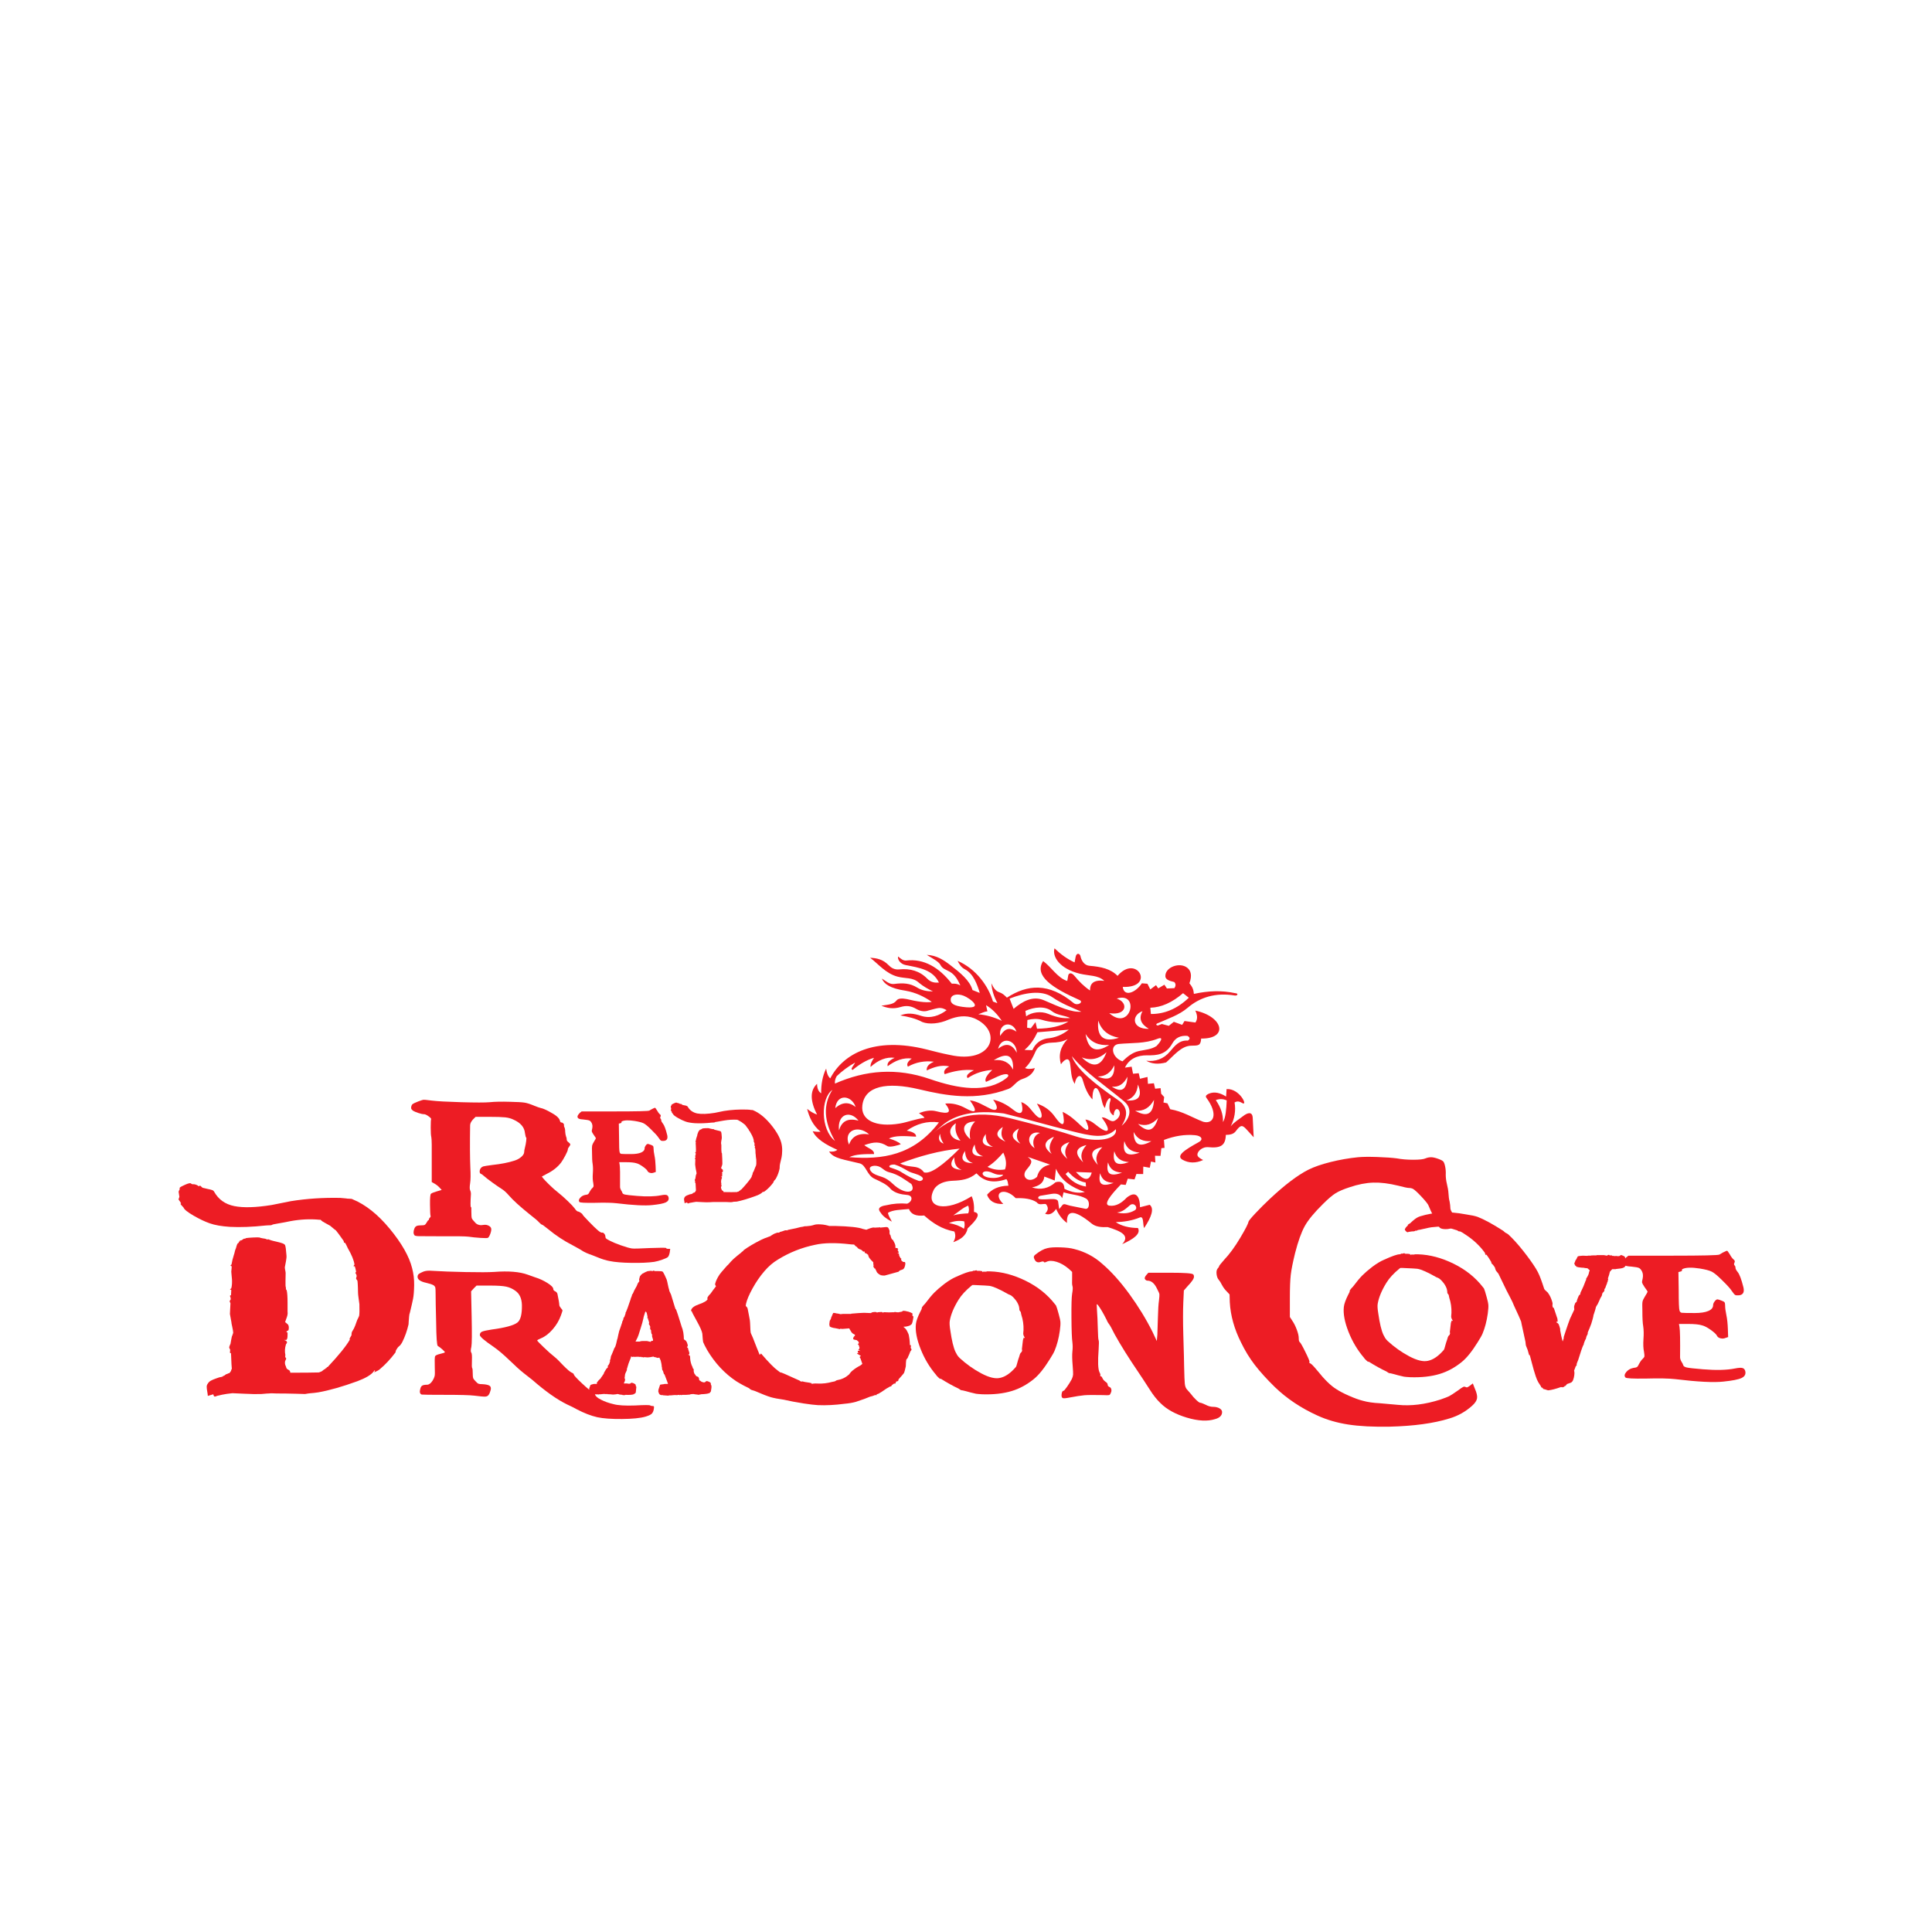 <?xml version="1.0" encoding="UTF-8" standalone="no"?>
<!-- Created with Inkscape (http://www.inkscape.org/) -->

<svg
   version="1.1"
   id="svg2"
   xml:space="preserve"
   width="768"
   height="768"
   viewBox="0 0 768 768"
   sodipodi:docname="REd cove type.ai"
   xmlns:inkscape="http://www.inkscape.org/namespaces/inkscape"
   xmlns:sodipodi="http://sodipodi.sourceforge.net/DTD/sodipodi-0.dtd"
   xmlns="http://www.w3.org/2000/svg"
   xmlns:svg="http://www.w3.org/2000/svg"><defs
     id="defs6"><clipPath
       clipPathUnits="userSpaceOnUse"
       id="clipPath16"><path
         d="M 0,576 H 576 V 0 H 0 Z"
         id="path14" /></clipPath></defs><sodipodi:namedview
     id="namedview4"
     pagecolor="#ffffff"
     bordercolor="#666666"
     borderopacity="1.0"
     inkscape:pageshadow="2"
     inkscape:pageopacity="0.0"
     inkscape:pagecheckerboard="0" /><g
     id="g8"
     inkscape:groupmode="layer"
     inkscape:label="REd cove type"
     transform="matrix(1.333,0,0,-1.333,0,768)"><g
       id="g10"><g
         id="g12"
         clip-path="url(#clipPath16)"><g
           id="g18"
           transform="translate(318.371,266.275)"><path
             d="m 0,0 c -2.173,-2.261 -2.777,-4.79 -1.983,-7.504 0.869,1.259 2.331,2.391 2.692,0.363 0.389,-2.179 0.211,-4.332 1.418,-6.226 0.357,2.364 1.775,3.269 2.379,1.18 0.641,-2.211 1.416,-4.269 2.917,-5.813 -0.112,2.854 0.828,4.601 1.912,2.457 0.94,-1.856 0.778,-3.97 1.812,-4.995 0.656,3.449 2.253,3.622 1.455,1.669 -0.325,-1.799 -0.147,-3.244 1.127,-3.909 0.339,4.176 3.727,0.468 0.414,-1.506 -1.342,-0.801 -2.468,1.121 -3.959,0.917 2.811,-3.845 2.276,-5.176 -0.899,-2.859 -1.242,0.907 -2.265,2.005 -3.974,2.241 1.581,-3.305 0.961,-4.047 -1.425,-1.752 -1.603,1.541 -3.239,3.032 -5.371,4.037 0.927,-4.347 0.067,-4.808 -2.358,-1.393 -1.203,1.693 -2.811,3.03 -5.311,3.865 2.202,-3.559 1.646,-5.388 -0.245,-3.531 -1.469,1.442 -2.263,3.222 -4.424,3.983 0.99,-3.691 -0.334,-3.949 -2.425,-2.27 -1.857,1.49 -3.774,2.489 -5.959,2.988 1.75,-2.372 1.359,-3.74 -0.832,-2.695 -2.043,0.973 -3.869,2.227 -6.101,2.491 2.34,-3.291 1.928,-4.11 -1.201,-2.389 -2.061,1.132 -4.097,1.628 -6.147,1.421 2.066,-2.686 1.206,-3.284 -2.715,-2.276 -1.67,0.429 -3.41,0.077 -5.115,-0.565 0.545,-0.47 1.261,-0.771 1.636,-1.411 -2.53,-0.309 -5.156,-1.326 -7.336,-1.693 -7.215,-1.217 -11.707,1.007 -11.193,5.384 0.682,5.823 7.345,7.105 16.932,4.822 8.043,-1.916 16.873,-3.546 26.638,0.116 1.514,0.569 2.315,2.354 4.124,2.94 1.906,0.617 3.187,1.605 3.752,3.258 -1.318,-0.326 -2.29,-0.312 -2.924,0.042 1.464,1.341 2.32,3.084 3.148,4.958 0.718,1.627 2.454,2.533 4.847,2.601 C -3.104,-1.009 -1.565,-0.848 0,0 M 0.343,2.807 C -1.601,1.252 -3.774,0.377 -6.176,0.183 -8.196,-0.186 -9.644,-1.35 -10.52,-3.307 l -2.327,0.075 c 1.728,1.488 2.812,3.104 3.855,5.273 z M 0.258,5.273 C -1.899,3.824 -5.138,3.181 -9.12,3.092 l -0.451,1.968 -1.393,-1.841 -1.112,0.183 0.085,2.297 c 1.459,0.351 2.949,0.469 4.378,0.033 2.658,-0.813 5.248,-0.902 7.871,-0.459 m 0.513,1.014 c -1.864,-0.157 -3.678,0.036 -6.602,1.255 -2.068,0.862 -4.916,0.485 -6.535,-0.75 l -0.224,1.613 c 2.717,1.196 5.865,1.51 7.857,-0.058 1.67,-1.315 3.843,-1.241 5.504,-2.06 m 3.34,1.878 c -3.024,-0.227 -6.49,1.395 -11.134,3.402 -3.358,1.452 -6.453,-0.312 -9.079,-2.552 l -1.198,3.062 c 4.412,1.724 9.518,2.668 12.752,0.407 2.716,-1.896 5.962,-3.139 8.659,-4.319 m -50.702,-51.372 c 1.585,-2.711 -1.913,-3.414 -5.518,0.03 -1.047,1 -2.033,1.659 -3.047,2.012 -1.507,0.524 -3.346,0.939 -3.79,2.299 -0.357,1.085 1.693,1.455 3.093,0.685 0.729,-0.401 1.409,-1.234 2.667,-1.538 2.77,-0.669 4.563,-2.159 6.595,-3.488 m 2.996,2.212 c 1.107,-0.789 -0.126,-1.535 -0.855,-1.276 -1.833,0.65 -3.484,1.588 -5.053,2.552 -1.071,0.735 -2.269,1 -3.402,1.441 -0.576,0.224 -0.258,0.952 1.345,0.855 1.451,-0.431 2.695,-1.18 4.033,-1.951 1.164,-0.671 2.743,-0.774 3.932,-1.621 m 11.392,8.335 c -5.067,-5.063 -8.759,-7.69 -10.628,-7.084 -0.711,1.058 -1.798,1.509 -2.905,1.64 -1.688,0.203 -2.969,0.339 -4.195,1.021 5.806,2.194 11.694,3.817 17.728,4.423 M 1.256,-5.077 c 3.921,-4.798 9.889,-8.715 15.564,-13.469 2.823,-2.364 1.555,-5.405 -0.718,-7.31 2.374,3.631 1.326,6.041 -1.028,7.655 -6.969,4.783 -12.423,9.218 -13.818,13.124 m 13.135,-21.799 c 0.571,-3.034 -5.552,-4.183 -11.991,-2.127 -8.02,2.56 -12.865,3.683 -19.362,5.35 -11.508,2.843 -18.016,0.01 -23.121,-4.414 l 2.655,2.296 c 3.804,3.29 9.722,4.724 18.417,3.596 6.613,-1.608 13.034,-3.501 20.125,-5.259 5.648,-1.4 10.136,-2.563 13.277,0.558 m -62.353,-0.426 c 2.876,1.992 6.03,2.97 9.592,2.467 -7.531,-9.882 -16.902,-11.172 -26.722,-10.376 1.942,0.935 4.51,0.907 7.365,0.935 0.147,1.309 -1.935,1.768 -2.903,2.653 3.027,1.05 4.582,1.117 6.895,-0.29 0.796,-0.483 3.399,0.313 3.994,0.567 -0.668,0.696 -1.963,1.236 -3.544,1.705 1.81,0.904 4.447,0.772 8.082,0.541 0.108,0.826 -0.812,1.426 -2.759,1.798 M 5.14,-45.588 c -1.8,-0.481 -3.827,-0.17 -6.082,0.935 -0.085,1.787 -0.97,2.439 -2.654,1.957 -2.114,-1.871 -4.454,-2.381 -7.025,-1.531 2.029,0.383 3.484,1.262 3.683,3.232 l 3.09,-1.175 0.376,3.517 c 1.585,-3.588 4.742,-5.616 8.612,-6.935 m 0.343,-1.956 c 1.322,-0.746 1.059,-3.312 -0.172,-3.062 l -4.538,0.919 c -1.114,0.226 -1.83,0.787 -2.315,0.186 l -0.967,-1.202 -0.316,2.223 c -0.201,1.413 -3.557,0.399 -5.584,0.769 -0.331,0.061 -0.704,0.609 0.229,0.977 l 3.39,0.566 c 1.622,0.272 2.681,-0.18 3.164,-1.291 l 0.427,1.776 c 2.228,-0.72 4.697,-0.742 6.682,-1.861 m -27.708,7.57 c 1.791,-0.86 3.038,-0.255 2.955,-0.553 -0.084,-0.299 -1.242,-0.893 -2.871,-0.893 -4.712,0 -3.813,3.234 -0.084,1.446 m 3.04,6.123 c 0.771,-1.672 1.114,-3.345 0.515,-5.018 -1.856,-0.311 -3.599,-0.056 -5.225,0.765 1.821,1.113 3.347,2.687 4.71,4.253 m 13.96,-3.572 c -2.093,-0.423 -3.39,-1.641 -3.886,-3.652 -2.37,-2.176 -5,-0.053 -3.129,2.15 1.761,2.075 1.88,2.645 0.336,3.799 z m 10.621,-5.358 0.087,-1.191 c -2.37,0.369 -4.396,1.559 -6.082,3.742 l 0.771,0.681 c 1.37,-1.539 2.939,-2.829 5.224,-3.232 m 1.798,2.977 -4.71,0.17 c 2.171,-2.339 3.912,-3.048 4.71,-0.17 m 11.392,-9.739 c 1.256,1.035 2.619,-0.836 1.413,-1.531 -1.697,-0.977 -3.44,-1.063 -5.268,-0.637 1.858,0.226 2.716,1.229 3.855,2.168 m -49.419,-4.806 c 0.172,-0.736 0.201,-1.473 -0.085,-2.21 -1.141,0.793 -2.626,1.361 -4.453,1.7 1.512,0.624 3.026,0.794 4.538,0.51 m 1.199,4.679 c 0.249,-0.766 0.322,-1.531 0,-2.297 -1.485,-0.064 -2.969,-0.191 -4.454,-0.595 1.485,0.964 2.798,2.268 4.454,2.892 m -40.512,34.531 c -2.825,-4.395 -2.568,-9.469 0.771,-15.224 -4.316,3.381 -4.302,12.722 -0.771,15.224 m 0.856,-5.444 c 0.487,4.339 4.827,3.941 6.082,0.341 -2.026,1.587 -4.053,1.474 -6.082,-0.341 m 10.108,-7.825 c -3.14,0.454 -5.14,-0.566 -5.995,-3.062 -1.798,3.998 2.512,6.125 5.995,3.062 m -8.994,1.191 c -0.542,4.934 3.369,6.067 5.824,2.893 -3.482,0.95 -5.081,-0.44 -5.824,-2.893 m 47.364,16.075 c 2.851,1.314 3.807,0.49 2.654,-0.425 -5.899,-4.688 -14.464,-3.261 -22.955,-0.33 -9.761,3.37 -19.055,2.701 -28.262,-1.371 -0.077,0.638 0.023,1.347 0.515,2.211 1.581,1.522 3.559,2.986 5.483,4.054 -0.316,-0.829 -1.654,-2.04 -0.691,-2.174 1.871,1.568 4.013,2.938 6.341,3.599 -0.684,-1.021 -1.141,-1.928 -1.027,-2.721 2.283,2.061 4.671,3.043 7.183,2.723 -1.551,-0.733 -2.363,-1.557 -2.086,-2.515 2.283,1.721 4.659,2.614 7.173,2.295 -1.08,-0.81 -1.661,-1.62 -1.141,-2.43 2.347,1.344 5.064,1.833 7.754,1.476 -1.24,-0.549 -2.267,-1.261 -2.136,-2.603 2.191,1.048 4.41,1.747 6.716,1.205 -1.261,-0.666 -1.823,-1.423 -1.37,-2.316 2.761,0.932 5.62,1.504 8.724,1.189 -1.622,-0.837 -2.53,-1.639 -1.869,-2.363 2.322,1.561 4.788,2.25 7.336,2.449 -1.299,-1.236 -2.496,-2.675 -1.853,-3.571 z m -1.198,4.848 c 5.094,3.16 5.888,0.178 5.737,-2.806 -1.114,2.183 -3.026,3.118 -5.737,2.806 m 1.283,3.402 c 2.313,1.871 4.168,1.475 5.568,-1.191 -0.057,3.843 -4.568,5.176 -5.568,1.191 m 0.599,3.827 c -0.484,4.054 3.798,4.565 4.884,1.276 -2.489,1.71 -3.772,0.43 -4.884,-1.276 m 0.515,4.508 c -2.34,1.106 -4.682,1.758 -7.022,1.956 0.908,0.289 1.814,0.832 2.722,0.865 l -0.41,1.857 c 1.956,-1.176 3.441,-2.821 4.71,-4.678 m -11.391,7.485 c 1.841,-0.703 6.713,-4.302 -0.344,-3.317 -2.321,0.324 -3.655,0.891 -3.511,2.296 0.147,1.406 2.013,1.723 3.855,1.021 M 26.809,0.085 c 2.187,0.841 0.6,-1.248 -0.258,-2.127 -1.496,-1.016 -3.347,-1.119 -5.261,-1.517 -1.954,-0.405 -3.516,-1.71 -4.93,-3.075 -3.141,1.077 -3.902,4.921 -1.029,5.188 3.952,0.368 7.59,0.036 11.478,1.531 m 20.64,-18.372 c -0.112,-2.666 -0.311,-5.162 -1.114,-6.463 0.087,2.183 -0.627,4.366 -2.141,6.549 1.087,0.426 2.171,0.397 3.255,-0.086 m -85.476,-9.95 c 0.071,-1.092 0.428,-2.07 1.07,-2.934 -1.383,0.467 -1.74,1.445 -1.07,2.934 m 4.71,3.147 c -0.442,-2.112 0.215,-3.757 1.37,-5.189 -3.196,0.454 -4.252,3.29 -1.37,5.189 m 5.739,0.51 c -1.457,-1.396 -1.828,-3.197 -1.457,-5.273 -2.825,2.438 -2.425,5.216 1.457,5.273 m -6.219,-10.641 c 0.009,-1.65 0.361,-3.09 2.202,-3.782 -3.36,0.228 -3.749,1.658 -2.202,3.782 m 3.207,1.873 c 0.084,-1.638 0.498,-3.051 2.36,-3.657 -3.349,0.077 -3.797,1.48 -2.36,3.657 m 2.868,1.935 c 0.169,-1.635 0.657,-3.027 2.551,-3.537 -3.354,-0.094 -3.878,1.284 -2.551,3.537 m 3.319,3.113 c -0.018,-1.658 0.314,-3.109 2.155,-3.833 -3.374,0.281 -3.74,1.723 -2.155,3.833 m 5.085,2.112 c -0.567,-1.589 -0.729,-3.093 0.801,-4.391 -3.15,1.374 -3.024,2.881 -0.801,4.391 m 4.79,-0.451 c -0.709,-1.573 -1.002,-3.093 0.451,-4.543 -3.097,1.66 -2.843,3.186 -0.451,4.543 m 6.316,-1.353 c -1.752,-0.536 -2.56,-2.583 -1.613,-4.525 -3.044,1.946 -1.466,5.362 1.613,4.525 m 4.149,-1.147 c -0.997,-1.543 -1.974,-3.35 -0.679,-5.102 -2.992,2.233 -2.054,4.052 0.679,5.102 m 4.596,-1.591 c -1.141,-1.527 -1.819,-3.095 -0.602,-4.999 -2.939,2.519 -2.301,4.103 0.602,4.999 m 5.08,-0.875 c -1.285,-1.511 -2.093,-3.096 -0.953,-5.152 -2.887,2.806 -2.121,4.409 0.953,5.152 m 4.729,-0.629 c -1.428,-1.496 -2.363,-3.097 -1.304,-5.303 -2.834,3.092 -1.938,4.714 1.304,5.303 m -0.648,-7.768 c 0.609,-2.117 1.894,-2.74 4.024,-2.891 -3.321,-1.167 -4.735,-0.629 -4.024,2.891 m 2.343,3.235 c 0.633,-2.177 1.983,-2.89 4.202,-3.075 -3.427,-1.193 -4.893,-0.558 -4.202,3.075 m 1.882,3.331 c 0.661,-2.235 2.073,-3.039 4.383,-3.259 -3.532,-1.218 -5.053,-0.486 -4.383,3.259 m 2.999,3.01 c 0.686,-2.296 2.162,-3.189 4.559,-3.444 -3.632,-1.244 -5.206,-0.415 -4.559,3.444 m 2.768,2.72 c 1.123,-2.192 2.816,-2.886 5.314,-2.729 -3.45,-1.912 -5.216,-1.29 -5.314,2.729 m 1.313,2.413 c 2.406,-0.809 4.22,-0.134 5.982,1.76 -1.171,-3.858 -2.985,-4.622 -5.982,-1.76 m -0.86,3.931 c 2.596,-0.214 4.303,0.896 5.625,3.221 -0.227,-4.128 -1.915,-5.314 -5.625,-3.221 m -2.589,3.071 c 2.184,0.794 3.202,2.349 3.422,4.743 1.361,-3.435 0.377,-5.034 -3.422,-4.743 m -4.36,4.11 c 2.063,-0.226 3.534,0.782 4.661,2.954 -0.242,-3.858 -1.704,-4.911 -4.661,-2.954 m -4.196,3.019 c 2.306,0.031 3.88,1.152 4.937,3.337 0.107,-3.662 -1.457,-4.813 -4.937,-3.337 M 4.248,-5.469 C 6.92,-6.498 9.321,-5.957 11.6,-3.929 9.992,-8.197 7.588,-8.764 4.248,-5.469 M 5.366,1.504 C 6.933,-0.957 9.271,-2.015 12.414,-1.747 8.466,-4.272 6.119,-3.224 5.366,1.504 M 9.136,5.5 C 10.051,2.665 12.105,0.964 15.303,0.396 10.735,-1.077 8.679,0.624 9.136,5.5 m 5.511,6.577 c 3.511,-1.112 3.111,-5.202 -2.228,-4.337 6.453,-5.726 9.25,6.59 2.228,4.337 M 22.355,8.335 C 21.157,6.237 21.784,4.479 24.238,3.061 19.1,2.921 18.986,7.145 22.355,8.335 m 12.076,5.358 1.713,-1.361 C 32.603,8.959 28.836,7.456 24.837,7.484 l -0.169,1.871 c 3.253,0.086 6.508,1.532 9.763,4.338 m 3.232,-0.213 c 4.349,0.935 8.221,1.09 12.341,0.211 1.032,-0.062 0.693,-0.805 -0.114,-0.697 C 44.041,13.947 39.418,12.428 35.81,9.345 33.23,7.142 29.932,6.092 26.622,4.62 26.308,4.327 26.395,4.176 26.88,4.038 l 1.226,0.464 2.075,-0.544 1.501,1.196 2.479,-0.909 0.707,1.146 3.246,-0.452 c 0.672,0.961 0.661,2.149 -0.037,3.563 8.377,-1.788 9.967,-8.453 1.75,-8.341 -0.132,-2.15 -0.816,-2.095 -2.964,-2.132 -2.96,-0.049 -5.104,-2.883 -7.483,-4.985 -2.319,-0.626 -4.298,-0.46 -5.931,0.501 2.711,-0.347 5.225,0.514 7.109,2.787 1.455,1.755 2.835,3.399 5.282,3.219 0.67,0.385 0.785,0.941 -0.13,1.411 -1.977,0.151 -3.498,-0.503 -4.484,-2.26 -1.923,-3.427 -4.616,-3.576 -7.514,-3.543 -2.862,0.033 -5.36,-1.014 -6.609,-3.673 l 1.995,0.289 0.414,-2.112 1.7,0.16 0.37,-1.648 2.242,0.531 0.137,-2.051 1.769,0.172 0.375,-1.623 1.628,0.164 0.167,-1.657 0.904,-0.992 -0.215,-1.634 1.189,-0.248 0.826,-1.756 c 3.795,-0.652 6.565,-2.495 9.848,-3.743 3.111,-0.829 4.559,2.309 0.938,7.147 -0.527,0.702 0.434,1.072 0.702,1.22 1.725,0.743 3.447,0.237 5.172,-0.835 l 0.149,2.218 c 3.872,0.246 6.386,-5.103 4.746,-4.195 -0.732,0.406 -1.434,0.782 -2.365,0.212 0.409,-2.438 0.018,-4.818 -1.174,-7.142 1.11,1.353 2.498,2.113 3.672,3.039 1.393,1.098 2.82,1.478 2.916,-0.515 l 0.284,-5.765 -1.915,2.105 c -1.461,1.607 -1.875,1.779 -3.456,-0.329 -0.686,-0.915 -1.883,-1.056 -2.93,-1.063 -0.11,-3.121 -1.448,-4.051 -5.321,-3.662 -1.491,0.15 -3.189,-1.092 -3.159,-2.286 0.016,-0.625 0.865,-1.121 1.716,-1.549 -2.219,-1.005 -4.28,-0.955 -6.108,0.058 -2.107,1.166 0.485,2.909 4.824,5.294 1.403,0.771 0.828,1.863 -1.141,2.051 -3.031,0.291 -6.124,-0.226 -9.269,-1.41 l 0.174,-2.365 -0.949,-0.095 -0.25,-2.293 -1.649,0.036 0.114,-2.018 -1.304,0.29 -0.368,-1.853 -1.93,0.346 -0.037,-2.222 -2.013,0.013 -0.563,-1.618 -2.022,0.219 -0.615,-1.854 -1.421,0.15 c -3.349,-3.455 -5.307,-6.101 -3.397,-6.341 1.97,-0.249 3.635,0.824 5.154,2.426 2.74,2.154 3.882,0.34 3.939,-2.893 l 2.887,0.732 c 1.384,-1.11 0.597,-3.567 -1.672,-6.946 -0.417,1.056 -0.03,3.663 -1.247,3.168 -2.4,-0.977 -4.799,-1.329 -7.199,-1.398 1.659,-1.15 4.033,-1.733 6.607,-1.748 0.956,-1.735 -1.327,-3.315 -4.71,-4.824 2.477,2.585 -0.355,3.87 -4.285,5.091 -1.855,-0.077 -3.573,0.048 -4.792,1.05 -5.437,4.462 -7.588,3.952 -7.366,0.187 -1.42,1.057 -2.5,2.453 -3.237,4.19 -0.841,-1.242 -1.999,-2 -3.3,-1.427 0.992,0.957 1.07,1.914 0.235,2.87 -0.91,0.179 -1.994,-0.494 -2.736,0.535 -1.569,1.046 -3.767,1.312 -6.251,1.224 -3.422,3.551 -7.174,1.644 -3.715,-1.725 -2.523,-0.109 -4.136,0.803 -4.834,2.735 1.378,1.65 3.402,2.653 6.378,2.714 -0.208,0.651 -0.073,1.302 -0.622,1.953 -4.255,-1.464 -6.94,-0.434 -8.912,1.731 -2.231,-1.872 -4.545,-2.112 -7.034,-2.213 -3.759,-0.154 -5.383,-1.764 -5.888,-3.092 -2.198,-4.961 3.712,-6.406 11.481,-1.529 0.574,-1.22 0.805,-2.779 0.695,-4.679 2.198,-0.355 0.942,-2.271 -1.887,-4.895 -0.405,-2.137 -2.068,-3.339 -4.301,-4.115 0.684,1.058 0.796,2.116 0.337,3.174 -3.729,0.698 -6.414,2.488 -8.999,4.775 -2.427,-0.263 -3.939,0.381 -4.536,1.932 -2.459,-0.233 -4.719,-0.212 -6.263,-1.127 0.128,-0.965 0.77,-1.76 1.155,-2.64 -1.663,0.871 -2.754,1.74 -3.276,2.61 -1.073,1.213 -0.544,1.971 1.581,2.276 2.088,0.499 4.179,0.657 6.267,0.475 1.579,0.614 1.874,2.453 -0.064,2.608 -1.875,0.15 -3.538,0.584 -4.73,1.641 -1.277,1.57 -3.02,2.255 -5.033,3.222 -2.168,1.04 -2.443,4.058 -4.307,4.535 -4.488,1.149 -7.864,1.399 -9.152,3.566 0.924,-0.136 1.775,-0.059 2.468,0.485 -3.548,1.554 -6.318,3.315 -7.354,5.549 0.848,-0.177 1.617,-0.199 2.349,-0.151 -2.354,1.938 -3.369,4.319 -4.01,6.824 0.885,-0.719 1.844,-1.332 2.958,-1.71 -1.981,3.91 -2.244,7.082 0.002,9.177 0.025,-1.581 0.519,-2.382 1.231,-2.829 -0.046,2.515 0.384,5.194 1.482,7.369 0.156,-1.223 0.49,-2.269 1.217,-2.925 3.832,7.367 13.219,12.535 28.783,8.62 1.954,-0.491 4.303,-1.127 6.904,-1.629 12.691,-2.846 15.937,7.131 7.299,10.92 -2.555,1.025 -5.108,0.645 -7.663,-0.371 -2.72,-1.232 -5.869,-1.527 -7.903,-0.717 -1.821,1.01 -4.255,1.616 -6.533,1.944 2.07,0.857 3.939,0.626 6.21,-0.11 2.88,-0.933 5.534,0.108 7.616,1.693 -1.924,1.081 -2.437,0.653 -5.392,-0.087 -1.155,-0.454 -2.473,-0.248 -3.672,0.456 -1.626,0.955 -3.072,1.049 -4.623,0.575 -2.324,-0.71 -4.128,-0.298 -5.775,0.383 1.83,0.311 3.602,0.327 4.497,1.532 0.546,0.736 1.738,0.685 3.035,0.453 2.919,-0.696 5.614,-1.169 7.505,-0.843 -2.257,1.556 -4.762,2.793 -7.82,3.328 -4.669,0.683 -6.403,2.034 -7.076,3.624 1.128,-0.666 2.256,-1.796 3.638,-1.615 2.715,0.358 4.789,0.229 6.899,-1.077 1.443,-0.895 3.083,-1.15 4.712,-1.13 -1.483,0.697 -2.892,1.5 -4.145,2.536 -1.862,1.761 -4.042,1.203 -6.478,1.873 -3.534,0.972 -5.714,3.821 -8.123,5.612 2.001,-0.087 3.841,-0.483 5.49,-2.183 0.796,-0.821 1.743,-1.432 3.223,-1.283 3.184,0.32 6.041,-0.425 8.322,-2.768 1.157,-1.188 2.328,-1.233 3.493,-1.161 -1.871,3.86 -5.744,4.393 -9.949,5.227 -1.553,0.308 -2.463,1.66 -2.237,2.555 0.739,-0.615 1.494,-1.322 2.457,-1.208 5.199,0.618 9.745,-2.016 13.553,-6.907 0.911,0.034 1.65,0.019 2.558,-0.514 -0.684,1.484 -1.485,3.103 -3.107,4.048 -1.164,0.679 -2.257,0.881 -2.859,2.109 -0.471,0.958 -2.576,2.025 -4.053,2.949 2.928,-0.112 5.101,-1.58 6.979,-3.019 3.056,-2.342 5.883,-4.646 6.661,-7.469 l 2.166,-0.863 c -0.762,2.587 -1.919,5.76 -4.435,7.054 -1.078,0.554 -1.672,1.499 -2.167,2.511 5.497,-2.373 9.162,-7.486 10.548,-12.127 l 1.299,-0.485 c -1.031,2.002 -1.651,3.917 -1.773,5.919 0.552,-1.224 1.215,-2.278 2.254,-2.627 1.008,-0.341 1.567,-0.823 2.372,-1.65 6.183,3.982 12.487,4.507 19.896,-1.603 1.171,-0.966 3.104,0.293 1.736,0.901 -7.729,3.434 -13.724,7.128 -10.829,11.614 2.411,-1.737 4.354,-5.09 7.195,-5.934 l 0.283,1.62 c 0.151,0.856 1.011,0.926 1.837,-0.069 1.441,-1.739 2.912,-3.222 4.667,-4.388 -0.032,2.002 0.972,3.258 4.252,2.876 -1.894,1.749 -4.442,1.428 -7.357,2.143 -5.981,1.469 -8.228,5.103 -7.482,7.548 1.835,-1.768 3.806,-3.215 5.984,-4.189 l 0.32,1.675 c 0.245,1.281 1.384,1.117 1.519,-0.175 0.362,-1.237 1.171,-2.4 2.626,-2.52 3.434,-0.284 6.273,-0.889 8.35,-3 5.727,6.7 11.471,-3.646 1.557,-3.299 0.339,-3.034 3.756,-1.837 5.692,1.082 l 1.663,-0.136 0.857,-1.692 1.7,1.276 0.666,-0.963 1.83,1.092 0.757,-1.124 2.248,0.102 c 0.437,0.719 0.419,1.325 -0.055,1.818 -1.736,0.377 -2.616,0.857 -2.655,1.708 -0.131,2.771 4.415,4.391 6.636,2.46 0.91,-0.793 1.407,-2.143 0.537,-4.528 0.902,-1.101 1.229,-1.904 1.329,-3.177"
             style="fill:#ed1c24;fill-opacity:1;fill-rule:evenodd;stroke:none"
             id="path20" /></g><g
           id="g22"
           transform="translate(61.967,163.529)"><path
             d="m 0,0 c 0.216,0.379 0.529,0.678 0.937,0.896 0.407,0.216 0.882,0.42 1.425,0.61 0.542,0.19 0.896,0.312 1.059,0.367 L 4.236,2.036 C 4.289,2.09 4.371,2.117 4.48,2.117 L 4.398,2.199 c 0.054,0 0.135,0.027 0.244,0.081 0.217,0.109 0.38,0.19 0.489,0.245 v 0.081 h 0.082 c 0.053,0.054 0.094,0.082 0.122,0.082 0.027,0 0.053,0.026 0.081,0.081 C 5.444,2.822 5.47,2.85 5.498,2.85 H 5.62 5.701 C 5.81,2.904 5.918,2.959 6.028,3.014 L 6.19,3.095 h 0.163 c 0.053,0 0.082,0.026 0.082,0.081 C 6.543,3.23 6.679,3.393 6.842,3.665 6.895,3.719 6.936,3.814 6.964,3.95 6.991,4.085 7.018,4.18 7.045,4.235 7.073,4.289 7.113,4.343 7.168,4.398 7.113,4.669 7.031,6.217 6.924,9.041 L 6.598,9.204 c 0,0.107 0.012,0.257 0.041,0.448 0.026,0.189 0.04,0.338 0.04,0.447 -0.055,0.109 -0.122,0.245 -0.204,0.408 -0.081,0.162 -0.109,0.298 -0.081,0.407 0.027,0.108 0.081,0.271 0.163,0.489 0.082,0.216 0.149,0.353 0.203,0.407 0.054,0.326 0.123,0.719 0.204,1.181 0.081,0.461 0.149,0.801 0.204,1.018 0.053,0.108 0.122,0.285 0.204,0.53 0.081,0.244 0.148,0.447 0.203,0.611 0,0.325 -0.081,0.855 -0.245,1.588 -0.162,0.733 -0.244,1.126 -0.244,1.181 0,0.163 -0.068,0.583 -0.203,1.262 -0.137,0.679 -0.232,1.208 -0.285,1.589 0,0.379 0.026,0.923 0.081,1.629 0.053,0.705 0.081,1.222 0.081,1.547 0,0.053 -0.04,0.15 -0.121,0.285 -0.082,0.136 -0.123,0.231 -0.123,0.286 0,0.108 0.054,0.23 0.163,0.366 0.109,0.135 0.163,0.23 0.163,0.285 0,0.163 -0.014,0.312 -0.041,0.448 -0.027,0.135 -0.069,0.244 -0.122,0.326 -0.055,0.082 -0.081,0.149 -0.081,0.203 0,0.054 0.053,0.109 0.162,0.164 l 0.164,0.081 c 0.053,0.651 0.081,1.167 0.081,1.548 L 6.842,28.019 H 6.679 c -0.109,0.054 0,0.19 0.326,0.408 0.108,0.378 0.175,0.826 0.204,1.343 0.026,0.516 0.026,0.95 0,1.304 -0.029,0.352 -0.069,0.8 -0.123,1.344 -0.055,0.542 -0.081,0.867 -0.081,0.977 0,0.163 0.026,0.448 0.081,0.855 0.054,0.407 0.054,0.664 0,0.774 L 6.76,35.187 c 0,0.053 0.054,0.122 0.164,0.204 0.107,0.081 0.162,0.148 0.162,0.203 0.108,0.759 0.353,1.737 0.733,2.932 0.054,0.108 0.123,0.353 0.204,0.733 0.081,0.38 0.163,0.652 0.244,0.815 0.082,0.163 0.164,0.407 0.245,0.733 0.081,0.326 0.176,0.597 0.285,0.814 0.108,0.217 0.271,0.353 0.489,0.407 0,0.054 -0.014,0.123 -0.041,0.204 -0.028,0.081 -0.028,0.123 0,0.123 H 9.448 9.53 c 0.053,0 0.067,0.053 0.041,0.162 -0.028,0.109 -0.028,0.163 0,0.163 0.026,0 0.135,0.013 0.325,0.041 0.19,0.026 0.285,0.067 0.285,0.122 0.164,0.054 0.285,0.135 0.367,0.244 0.082,0.109 0.285,0.163 0.611,0.163 0.108,0.053 0.176,0.095 0.203,0.122 0.028,0.028 0.068,0.042 0.123,0.042 0.325,0.053 0.99,0.107 1.995,0.162 1.004,0.054 1.67,0.054 1.996,0 0,-0.055 0.297,-0.136 0.896,-0.244 0.597,-0.055 1.004,-0.163 1.222,-0.326 h 0.325 c 0.164,0.054 0.245,0.054 0.245,0 0.053,0 0.162,-0.041 0.326,-0.122 0.163,-0.082 0.27,-0.122 0.325,-0.122 0.326,-0.11 0.855,-0.245 1.589,-0.407 0.733,-0.163 1.329,-0.327 1.792,-0.489 0.46,-0.163 0.745,-0.354 0.855,-0.57 0.163,-0.436 0.298,-1.44 0.407,-3.014 0.053,-0.435 0,-1.059 -0.163,-1.874 -0.163,-0.814 -0.272,-1.384 -0.325,-1.71 0,-0.218 0.04,-0.517 0.121,-0.896 0.082,-0.381 0.123,-0.652 0.123,-0.814 0,-0.381 -0.014,-1.168 -0.041,-2.362 -0.028,-1.195 0.013,-1.847 0.122,-1.955 v -0.204 -0.204 c 0,-0.109 0.041,-0.204 0.122,-0.285 0.082,-0.081 0.123,-0.15 0.123,-0.204 0.163,-0.76 0.244,-1.968 0.244,-3.624 v -2.647 c 0.053,-0.38 0.041,-0.747 -0.041,-1.099 -0.082,-0.354 -0.203,-0.734 -0.367,-1.141 -0.162,-0.407 -0.271,-0.72 -0.325,-0.937 l 0.163,-0.081 c 0.108,-0.109 0.23,-0.218 0.366,-0.326 0.135,-0.11 0.257,-0.217 0.366,-0.326 0.218,-0.38 0.272,-0.869 0.164,-1.466 0,-0.163 -0.11,-0.285 -0.326,-0.367 -0.218,-0.081 -0.326,-0.203 -0.326,-0.366 l 0.326,-0.163 v -0.773 c 0,-0.354 -0.028,-0.666 -0.081,-0.937 -0.11,-0.326 -0.218,-0.489 -0.327,-0.489 h -0.325 -0.326 c 0.38,-0.11 0.624,-0.231 0.733,-0.367 0.108,-0.136 0.163,-0.258 0.163,-0.367 0,-0.109 -0.055,-0.231 -0.163,-0.366 C 23.349,11.796 23.295,11.701 23.295,11.647 22.97,10.615 22.915,9.583 23.132,8.552 23.132,8.442 23.118,8.32 23.091,8.185 23.063,8.05 23.077,7.954 23.132,7.9 c 0,-0.054 0.041,-0.121 0.123,-0.203 0.081,-0.082 0.121,-0.163 0.121,-0.245 0,-0.081 -0.054,-0.217 -0.162,-0.407 C 23.105,6.854 23.051,6.732 23.051,6.678 22.941,6.136 23.023,5.62 23.295,5.131 c 0,-0.054 0.027,-0.15 0.081,-0.285 0.054,-0.136 0.109,-0.258 0.164,-0.367 0.107,-0.109 0.285,-0.231 0.529,-0.366 0.245,-0.136 0.366,-0.232 0.366,-0.285 0.109,-0.163 0.164,-0.354 0.164,-0.57 3.854,0 6.705,0.026 8.552,0.081 l 0.407,0.163 c 0.108,0.053 0.244,0.108 0.407,0.163 0.435,0.325 0.679,0.515 0.734,0.57 l 0.162,0.082 c 0.109,0.053 0.19,0.081 0.245,0.081 h -0.082 v 0.081 c 0.053,0.054 0.135,0.095 0.245,0.123 0.108,0.026 0.162,0.067 0.162,0.122 0.054,0 0.054,0.026 0,0.081 0,0.054 0.068,0.094 0.204,0.123 0.135,0.026 0.204,0.067 0.204,0.121 3.258,3.475 5.429,6.163 6.516,8.064 l -0.081,0.244 c 0.053,0.164 0.149,0.353 0.285,0.571 0.135,0.216 0.23,0.379 0.285,0.488 0,0.163 0.012,0.353 0.04,0.57 0.027,0.217 0.068,0.38 0.123,0.489 0.053,0.109 0.148,0.271 0.285,0.489 0.134,0.216 0.23,0.38 0.285,0.489 0.162,0.271 0.489,1.112 0.977,2.525 0.054,0.108 0.149,0.298 0.285,0.57 0.135,0.271 0.23,0.488 0.285,0.652 0.108,0.542 0.135,1.71 0.082,3.502 -0.055,0.434 -0.137,1.031 -0.245,1.792 -0.109,0.76 -0.163,1.304 -0.163,1.629 0,0.271 -0.014,0.815 -0.04,1.629 -0.029,0.815 -0.069,1.439 -0.122,1.874 -0.055,0.162 -0.137,0.297 -0.245,0.406 -0.109,0.109 -0.163,0.19 -0.163,0.245 0,0.163 0.027,0.326 0.081,0.489 l 0.082,0.244 c 0,0.163 -0.028,0.312 -0.082,0.448 -0.054,0.135 -0.109,0.257 -0.162,0.367 l -0.163,0.163 c 0,0.053 0.04,0.122 0.122,0.203 0.082,0.082 0.122,0.149 0.122,0.204 -0.109,0.597 -0.244,1.14 -0.407,1.629 h -0.082 l -0.162,-0.082 c -0.163,0.053 -0.109,0.245 0.162,0.57 -0.162,1.249 -0.842,2.905 -2.035,4.969 -0.055,0.108 -0.137,0.285 -0.245,0.53 -0.109,0.244 -0.218,0.46 -0.326,0.651 -0.11,0.19 -0.191,0.312 -0.244,0.366 h -0.244 c -0.055,0.054 -0.082,0.164 -0.082,0.327 l -0.082,0.244 c -1.14,1.629 -1.901,2.66 -2.28,3.095 -0.055,0 -0.625,0.461 -1.711,1.384 -0.272,0.164 -0.76,0.435 -1.466,0.815 -0.706,0.379 -1.113,0.652 -1.222,0.814 0,0.054 -0.081,0.109 -0.244,0.164 h -0.245 c -2.769,0.271 -5.647,0.135 -8.633,-0.408 -0.435,-0.109 -1.046,-0.231 -1.833,-0.366 -0.787,-0.136 -1.48,-0.259 -2.076,-0.367 -0.599,-0.109 -1.033,-0.191 -1.304,-0.244 l -0.57,-0.244 c -0.326,0 -0.666,-0.014 -1.018,-0.041 C 17.525,47.173 17.321,47.16 17.267,47.16 13.249,46.725 9.693,46.59 6.598,46.753 4.1,46.916 2.09,47.268 0.57,47.812 c -1.413,0.489 -3.013,1.248 -4.806,2.281 -1.791,1.03 -2.797,1.845 -3.013,2.443 -0.055,0.053 -0.218,0.231 -0.489,0.53 -0.273,0.297 -0.407,0.474 -0.407,0.529 l 0.081,0.081 0.082,0.082 c 0,0.053 -0.11,0.244 -0.326,0.57 -0.218,0.326 -0.354,0.515 -0.407,0.57 0,0.108 0.041,0.257 0.122,0.448 0.081,0.19 0.122,0.311 0.122,0.366 -0.055,0.272 -0.096,0.53 -0.122,0.774 -0.028,0.244 -0.055,0.42 -0.081,0.529 -0.028,0.109 -0.028,0.217 0,0.327 0.026,0.108 0.093,0.243 0.203,0.407 0.054,0.054 0.082,0.163 0.082,0.325 v 0.327 c 0.162,0.216 0.719,0.528 1.669,0.936 0.95,0.408 1.507,0.53 1.67,0.366 0.163,-0.109 0.271,-0.176 0.326,-0.203 0.053,-0.028 0.122,-0.041 0.203,-0.041 h 0.449 c 0.596,-0.109 1.03,-0.298 1.303,-0.57 0,-0.055 0.067,-0.041 0.203,0.04 0.135,0.082 0.23,0.123 0.286,0.123 0.053,-0.055 0.175,-0.163 0.366,-0.326 0.19,-0.163 0.312,-0.272 0.366,-0.325 0.38,-0.11 0.855,-0.218 1.426,-0.327 0.57,-0.109 1.018,-0.217 1.344,-0.325 0.326,-0.11 0.542,-0.273 0.651,-0.489 1.304,-2.335 3.312,-3.775 6.028,-4.317 2.715,-0.544 6.435,-0.435 11.159,0.326 0.652,0.108 1.6,0.298 2.851,0.57 1.248,0.271 2.199,0.461 2.85,0.571 4.724,0.759 9.639,1.085 14.743,0.976 0.108,0 0.705,-0.054 1.792,-0.162 0.163,-0.055 0.475,-0.082 0.937,-0.082 0.461,0 0.774,-0.055 0.936,-0.162 3.856,-1.576 7.562,-4.521 11.119,-8.838 3.555,-4.317 5.768,-8.214 6.637,-11.688 0.435,-1.629 0.638,-3.327 0.612,-5.091 C 61.509,27.598 61.4,26.24 61.211,25.29 61.02,24.34 60.708,22.969 60.274,21.177 60.165,20.959 60.084,20.566 60.03,19.996 59.975,19.426 59.934,18.909 59.908,18.448 59.88,17.987 59.867,17.728 59.867,17.675 59.432,15.773 58.808,14.009 57.993,12.38 57.668,11.782 57.354,11.375 57.057,11.158 56.758,10.941 56.446,10.534 56.121,9.937 L 55.957,9.285 C 54.436,7.276 52.889,5.62 51.315,4.317 51.152,4.154 50.934,4.004 50.663,3.869 50.39,3.733 50.147,3.61 49.93,3.502 L 49.604,3.339 c 0.108,0.163 0.19,0.326 0.244,0.489 0,0.271 -0.136,0.19 -0.407,-0.244 C 48.68,2.606 47.079,1.655 44.636,0.732 40.182,-0.896 36.273,-2.01 32.907,-2.607 32.581,-2.661 32.159,-2.716 31.644,-2.77 c -0.516,-0.055 -0.829,-0.081 -0.936,-0.081 -0.164,0 -0.408,-0.028 -0.734,-0.081 -0.325,-0.055 -0.652,-0.11 -0.977,-0.164 -0.272,0 -1.195,0.027 -2.769,0.082 -1.955,0.054 -3.857,0.082 -5.702,0.082 -0.272,0 -0.639,0.012 -1.099,0.04 -0.463,0.027 -0.856,0.013 -1.182,-0.04 -0.38,0 -0.814,-0.028 -1.303,-0.082 -0.489,-0.055 -0.815,-0.082 -0.977,-0.082 -1.303,-0.053 -2.961,-0.026 -4.969,0.082 C 8.987,-2.906 7.765,-2.851 7.33,-2.851 6.732,-2.906 6.176,-2.974 5.661,-3.055 5.145,-3.136 4.684,-3.217 4.276,-3.299 3.869,-3.381 3.584,-3.448 3.421,-3.503 3.041,-3.556 2.66,-3.666 2.281,-3.829 2.008,-3.937 1.819,-3.801 1.71,-3.421 1.655,-3.312 1.629,-3.231 1.629,-3.177 L 0.814,-3.421 0,-3.666 c 0,0.273 -0.055,0.706 -0.163,1.304 -0.11,0.596 -0.163,1.071 -0.163,1.425 0,0.353 0.108,0.664 0.326,0.937"
             style="fill:#ed1c24;fill-opacity:1;fill-rule:nonzero;stroke:none"
             id="path24" /></g><g
           id="g26"
           transform="translate(124.888,196.232)"><path
             d="M 0,0 C 0.244,0.189 0.692,0.419 1.344,0.692 1.995,0.963 2.918,1.045 4.113,0.936 6.665,0.773 9.949,0.651 13.969,0.57 c 4.018,-0.082 6.868,-0.069 8.552,0.041 4.235,0.325 7.547,0.053 9.937,-0.815 0.977,-0.325 1.737,-0.598 2.281,-0.814 1.248,-0.381 2.456,-0.937 3.625,-1.67 1.166,-0.733 1.75,-1.344 1.75,-1.833 0,-0.272 0.19,-0.489 0.57,-0.652 0.327,-0.162 0.543,-0.407 0.652,-0.732 0.38,-1.792 0.57,-2.933 0.57,-3.421 0.054,-0.273 0.245,-0.599 0.571,-0.978 0.27,-0.273 0.393,-0.489 0.366,-0.651 -0.028,-0.164 -0.177,-0.625 -0.448,-1.385 -0.543,-1.521 -1.372,-2.92 -2.484,-4.195 -1.113,-1.277 -2.268,-2.158 -3.461,-2.647 -0.762,-0.326 -1.141,-0.544 -1.141,-0.651 0,-0.111 0.652,-0.788 1.955,-2.037 1.303,-1.25 2.307,-2.146 3.014,-2.688 0.759,-0.598 1.71,-1.521 2.851,-2.769 1.14,-1.141 1.926,-1.82 2.361,-2.037 0.489,-0.218 0.733,-0.407 0.733,-0.57 0,-0.272 0.815,-1.168 2.444,-2.688 1.629,-1.521 2.606,-2.308 2.932,-2.362 0.489,-0.109 0.815,-0.435 0.978,-0.978 0.107,-0.488 0.705,-1.004 1.791,-1.546 1.032,-0.543 2.253,-0.978 3.666,-1.304 1.357,-0.379 3.502,-0.515 6.434,-0.407 2.878,0.163 4.399,0.163 4.562,0 0.162,-0.108 0.407,-0.163 0.732,-0.163 0.219,0 0.338,-0.054 0.368,-0.163 0.027,-0.109 0.013,-0.352 -0.04,-0.733 -0.109,-0.652 -0.328,-1.126 -0.653,-1.425 -0.326,-0.298 -0.951,-0.584 -1.873,-0.856 -1.521,-0.434 -3.842,-0.664 -6.964,-0.692 -3.124,-0.027 -5.58,0.15 -7.372,0.529 -1.902,0.435 -3.937,1.222 -6.109,2.362 -0.543,0.326 -1.52,0.815 -2.932,1.466 -2.987,1.467 -6.408,3.882 -10.263,7.25 -0.814,0.651 -1.71,1.357 -2.688,2.117 -1.032,0.815 -2.417,2.063 -4.153,3.747 -1.793,1.737 -3.395,3.095 -4.806,4.073 -2.716,1.845 -4.073,3.014 -4.073,3.503 0,0.488 0.231,0.826 0.692,1.017 0.461,0.19 1.398,0.394 2.811,0.611 4.072,0.542 6.651,1.249 7.737,2.118 0.923,0.76 1.357,2.497 1.303,5.213 -0.054,1.954 -0.706,3.366 -1.954,4.235 -0.815,0.597 -1.71,1.005 -2.688,1.222 -0.978,0.217 -2.607,0.326 -4.887,0.326 h -3.991 l -0.815,-0.814 -0.814,-0.897 0.162,-7.493 c 0.109,-5.16 0.082,-8.173 -0.081,-9.041 -0.218,-0.925 -0.231,-1.495 -0.041,-1.711 0.19,-0.217 0.257,-1.031 0.204,-2.443 -0.054,-1.358 -0.028,-2.092 0.081,-2.199 0.109,-0.11 0.164,-0.652 0.164,-1.629 0,-0.652 0.04,-1.1 0.121,-1.344 0.082,-0.245 0.312,-0.558 0.693,-0.937 0.379,-0.435 0.692,-0.692 0.936,-0.774 0.245,-0.081 0.638,-0.122 1.182,-0.122 0.922,-0.055 1.587,-0.191 1.995,-0.408 0.407,-0.217 0.556,-0.624 0.448,-1.221 -0.163,-0.652 -0.353,-1.14 -0.57,-1.467 -0.218,-0.378 -0.571,-0.582 -1.059,-0.61 -0.488,-0.027 -1.576,0.069 -3.258,0.285 -1.303,0.163 -4.235,0.244 -8.796,0.244 -4.291,0 -6.598,0.028 -6.924,0.081 -0.543,0.218 -0.679,0.788 -0.408,1.711 0.109,0.489 0.313,0.815 0.611,0.977 0.298,0.164 0.801,0.245 1.507,0.245 0.542,0.054 1.059,0.46 1.548,1.222 0.326,0.542 0.529,1.004 0.611,1.384 0.081,0.38 0.094,1.249 0.04,2.607 -0.054,1.845 -0.027,2.932 0.082,3.258 0.108,0.271 0.623,0.515 1.547,0.733 0.923,0.217 1.386,0.379 1.386,0.489 0,0.108 -0.259,0.393 -0.774,0.855 -0.517,0.461 -0.966,0.801 -1.344,1.019 -0.273,0.216 -0.436,2.551 -0.489,7.004 -0.109,4.126 -0.163,7.032 -0.163,8.715 0,0.869 -0.028,1.425 -0.082,1.67 -0.054,0.244 -0.217,0.475 -0.488,0.692 -0.489,0.271 -1.222,0.516 -2.199,0.734 -1.739,0.378 -2.607,0.977 -2.607,1.791 0,0.38 0.123,0.665 0.367,0.856"
             style="fill:#ed1c24;fill-opacity:1;fill-rule:nonzero;stroke:none"
             id="path28" /></g><g
           id="g30"
           transform="translate(194.733,176.235)"><path
             d="m 0,0 v 0.489 c -0.109,0.271 -0.192,0.542 -0.245,0.814 -0.053,0.108 -0.08,0.204 -0.08,0.285 0,0.082 0.027,0.122 0.08,0.122 h 0.083 C -0.219,1.764 -0.245,1.819 -0.245,1.873 -0.408,1.982 -0.517,2.308 -0.57,2.851 v 0.326 c -0.056,0.053 -0.109,0.122 -0.162,0.204 -0.057,0.081 -0.083,0.148 -0.083,0.203 -0.053,0.108 -0.068,0.23 -0.04,0.367 0.026,0.135 0.04,0.23 0.04,0.285 -0.053,0.162 -0.109,0.297 -0.163,0.406 -0.054,0.109 -0.109,0.19 -0.163,0.245 L -1.222,5.05 c -0.055,0.053 -0.055,0.108 0,0.163 l 0.081,0.163 c -0.055,0.271 -0.109,0.515 -0.162,0.733 -0.055,0.053 -0.082,0.108 -0.082,0.162 -0.055,0.054 -0.082,0.135 -0.082,0.245 0,0.108 -0.028,0.216 -0.081,0.326 H -1.629 L -1.711,6.76 -1.629,7.249 C -1.684,7.575 -1.766,7.954 -1.873,8.389 -1.928,8.443 -1.955,8.498 -1.955,8.552 -2.01,8.66 -2.118,8.742 -2.281,8.797 -2.499,8.035 -2.661,7.52 -2.77,7.249 -2.77,7.194 -2.784,7.127 -2.811,7.045 -2.839,6.964 -2.851,6.895 -2.851,6.842 -2.906,6.787 -2.92,6.72 -2.892,6.638 -2.865,6.556 -2.879,6.516 -2.932,6.516 -3.042,5.918 -3.286,5.036 -3.666,3.869 -4.046,2.7 -4.264,2.008 -4.317,1.792 -4.427,1.411 -4.724,0.76 -5.213,-0.163 h 1.14 0.122 c 0.027,0 0.053,0.013 0.082,0.041 0.026,0.027 0.068,0.041 0.122,0.041 C -3.584,-0.028 -3.368,0 -3.096,0 h 0.734 0.57 c 0.053,0 0.407,-0.081 1.06,-0.244 l 0.079,0.081 C -0.6,-0.055 -0.544,0 -0.491,0 -0.381,0.053 -0.245,0.081 -0.083,0.081 -0.03,0.081 0,0.053 0,0 m 17.267,-14.987 c 0,-0.055 -0.053,-0.136 -0.162,-0.245 -0.109,-0.109 -0.162,-0.19 -0.162,-0.244 -0.057,0 -0.083,-0.014 -0.083,-0.041 0,-0.028 -0.027,-0.014 -0.08,0.041 v -0.081 h -0.083 c -0.324,-0.163 -1.17,-0.271 -2.525,-0.326 v -0.082 h -0.163 -0.162 c -0.056,0 -0.109,-0.012 -0.162,-0.04 -0.057,-0.027 -0.096,-0.041 -0.123,-0.041 -0.03,0 -0.083,0.014 -0.162,0.041 -0.083,0.028 -0.153,0.04 -0.206,0.04 -0.109,0 -0.245,0.014 -0.408,0.042 -0.162,0.027 -0.271,0.04 -0.324,0.04 -0.053,0 -0.123,0.014 -0.202,0.041 -0.083,0.028 -0.153,0.04 -0.206,0.04 -0.162,0 -0.365,-0.012 -0.61,-0.04 -0.245,-0.027 -0.394,-0.068 -0.447,-0.123 -0.057,0 -0.206,-0.012 -0.448,-0.04 -0.245,-0.027 -0.45,-0.041 -0.613,-0.041 h -0.57 -0.57 c -0.053,0 -0.109,-0.012 -0.162,-0.041 -0.057,-0.026 -0.096,-0.04 -0.123,-0.04 H 8.388 l -0.079,0.081 c -0.109,0 -0.219,-0.027 -0.328,-0.081 H 7.818 v 0.081 c -0.215,0 -0.407,-0.027 -0.57,-0.081 H 7.086 c -0.272,0.054 -0.868,0.028 -1.793,-0.082 H 4.968 4.723 L 4.643,-16.29 H 4.56 4.481 c -0.275,0 -0.626,0.028 -1.061,0.081 H 3.258 c -0.162,0 -0.272,0.028 -0.325,0.082 H 2.688 2.443 L 2.28,-16.046 H 2.118 v 0.081 H 2.035 c 0,0.055 -0.027,0.082 -0.08,0.082 -0.109,0.108 -0.162,0.19 -0.162,0.245 -0.219,0.488 -0.275,0.786 -0.166,0.895 v 0.245 c 0,0.107 0.027,0.162 0.083,0.162 v 0.163 l 0.083,0.082 v 0.082 l 0.325,0.976 c 0.162,0.054 0.514,0.109 1.057,0.164 0.109,0.053 0.328,0.081 0.653,0.081 h 0.653 c -0.056,0.216 -0.408,1.167 -1.061,2.851 l -0.162,0.081 c -0.056,0.109 -0.096,0.245 -0.123,0.408 -0.026,0.162 -0.069,0.297 -0.122,0.407 0,0.054 -0.04,0.135 -0.123,0.244 -0.079,0.109 -0.136,0.216 -0.162,0.326 -0.027,0.108 -0.04,0.257 -0.04,0.448 0,0.19 -0.03,0.312 -0.083,0.366 0,0.272 -0.04,0.612 -0.123,1.019 -0.079,0.407 -0.149,0.692 -0.202,0.855 -0.053,0.163 -0.136,0.326 -0.245,0.488 -0.053,0.109 -0.08,0.217 -0.08,0.326 H 1.873 1.71 c -0.056,0 -0.109,-0.013 -0.162,-0.041 -0.057,-0.028 -0.096,-0.04 -0.123,-0.04 -0.026,0 -0.069,0.012 -0.122,0.04 -0.054,0.028 -0.11,0.041 -0.163,0.041 -0.109,0.054 -0.232,0.095 -0.368,0.123 -0.136,0.026 -0.232,0.04 -0.285,0.04 -0.053,0 -0.109,0.013 -0.162,0.041 -0.053,0.026 -0.11,0.068 -0.163,0.123 -0.109,0 -0.285,-0.029 -0.53,-0.083 -0.242,-0.054 -0.378,-0.081 -0.408,-0.081 -0.026,0 -0.148,-0.014 -0.365,-0.04 -0.217,-0.028 -0.38,-0.041 -0.488,-0.041 -0.11,0 -0.273,0.013 -0.489,0.041 -0.218,0.026 -0.381,0.04 -0.489,0.04 -0.054,0 -0.095,-0.014 -0.122,-0.04 -0.028,-0.028 -0.055,-0.041 -0.082,-0.041 h -0.121 l -0.082,0.081 h -0.245 c 0,-0.054 -0.013,-0.081 -0.04,-0.081 -0.028,0 -0.041,0.013 -0.041,0.041 0,0.026 -0.028,0.067 -0.081,0.121 H -3.91 c 0.054,-0.054 0.054,-0.081 0,-0.081 l -0.081,0.081 c -0.218,0.054 -0.733,0.054 -1.548,0 -0.055,0 -0.136,0.014 -0.244,0.041 -0.11,0.027 -0.164,0.013 -0.164,-0.041 l -0.081,-0.081 v 0.081 H -6.19 c -0.11,0.054 -0.245,0.083 -0.408,0.083 0.054,-0.164 -0.028,-0.463 -0.244,-0.897 -0.326,-0.761 -0.599,-1.547 -0.815,-2.362 0,-0.055 -0.014,-0.122 -0.04,-0.203 -0.029,-0.082 -0.069,-0.151 -0.123,-0.204 0,-0.055 0.013,-0.122 0.041,-0.204 0.027,-0.081 0.013,-0.15 -0.041,-0.204 0,-0.054 -0.041,-0.15 -0.122,-0.285 -0.081,-0.136 -0.122,-0.231 -0.122,-0.285 -0.218,-0.38 -0.326,-0.787 -0.326,-1.221 0,-0.055 -0.014,-0.123 -0.041,-0.204 -0.028,-0.081 -0.04,-0.177 -0.04,-0.285 0,-0.055 0.026,-0.15 0.081,-0.285 0.054,-0.136 0.082,-0.232 0.082,-0.285 -0.055,-0.326 -0.191,-0.679 -0.408,-1.059 0.217,-0.055 0.461,-0.055 0.734,0 0.053,0 0.094,-0.014 0.121,-0.04 0.028,-0.029 0.054,-0.041 0.082,-0.041 0.027,0 0.053,0.012 0.082,0.041 0.026,0.026 0.053,0.04 0.081,0.04 0.026,0 0.068,-0.028 0.122,-0.081 h 0.082 c 0.163,-0.055 0.325,-0.055 0.488,0 h 0.082 c 0.054,0.053 0.094,0.081 0.122,0.081 0.027,0 0.067,0.027 0.122,0.081 l 0.081,0.082 c 0.164,0.053 0.434,0 0.815,-0.163 0.216,-0.163 0.353,-0.244 0.407,-0.244 0.053,-0.055 0.082,-0.11 0.082,-0.164 0.054,0 0.082,-0.135 0.082,-0.406 l 0.081,-0.082 0.081,-0.163 -0.162,-1.629 c 0,-0.054 -0.056,-0.136 -0.164,-0.244 L -5.458,-15.72 H -5.539 -5.62 v -0.082 h -0.082 v -0.081 h -0.081 c -0.381,-0.163 -1.222,-0.216 -2.525,-0.163 v -0.081 h -0.163 -0.122 -0.123 -0.162 -0.163 l -0.082,0.081 c -0.109,0 -0.232,0.014 -0.367,0.041 -0.135,0.028 -0.258,0.04 -0.366,0.04 h -0.081 c -0.11,0.055 -0.191,0.082 -0.244,0.082 -0.11,0.055 -0.273,0.081 -0.489,0.081 l -0.326,-0.081 c -0.055,0 -0.191,-0.013 -0.408,-0.04 -0.217,-0.028 -0.38,-0.042 -0.488,-0.042 -0.11,0 -0.272,0.014 -0.489,0.042 -0.217,0.027 -0.354,0.04 -0.407,0.04 h -0.123 -0.081 -0.122 -0.082 c -0.054,0.055 -0.136,0.055 -0.244,0 -0.055,0 -0.081,0.014 -0.081,0.041 0,0.028 -0.029,0.04 -0.082,0.04 h -0.407 v -0.081 l -0.163,0.081 c -0.272,0.054 -0.761,0.027 -1.466,-0.081 h -0.245 -0.244 v -0.082 h -0.162 v 0.082 c -0.164,-0.054 -0.463,-0.054 -0.896,0 h -0.245 -0.244 -0.244 c -0.218,0 -0.354,0.028 -0.408,0.081 h -0.081 v -0.081 0.081 h -0.081 l -0.083,0.082 -0.162,0.163 c -0.055,0 -0.082,0.026 -0.082,0.081 -0.272,0.379 -0.354,0.624 -0.244,0.733 v 0.245 c 0,0.107 0.027,0.162 0.082,0.162 0,0.054 -0.029,0.109 -0.082,0.163 0.053,0.054 0.082,0.109 0.082,0.164 l 0.325,0.895 c 0.164,0.109 0.516,0.217 1.059,0.326 h 0.896 c -0.055,0.163 -0.081,0.271 -0.081,0.326 0.054,0.053 0.216,0.271 0.489,0.652 0.107,0.107 0.244,0.244 0.406,0.406 0.164,0.164 0.272,0.272 0.327,0.327 0,0.053 0.026,0.122 0.081,0.203 0.053,0.082 0.108,0.149 0.163,0.204 0.053,0.054 0.122,0.149 0.203,0.285 0.082,0.135 0.149,0.244 0.204,0.325 0.054,0.082 0.109,0.149 0.163,0.204 0,0.054 0.013,0.081 0.041,0.081 0.026,0 0.04,0.028 0.04,0.082 v 0.082 c 0.054,0.163 0.176,0.393 0.367,0.692 0.189,0.298 0.312,0.502 0.367,0.611 l 0.488,0.489 v 0.162 c -0.055,0.054 -0.081,0.109 -0.081,0.163 0,0.054 0.053,0.135 0.163,0.245 0,0.053 0.026,0.081 0.081,0.081 0.054,0 0.081,0.027 0.081,0.082 0,0.053 0.013,0.108 0.042,0.162 0.026,0.054 0.067,0.109 0.121,0.164 0.109,0.325 0.19,0.596 0.245,0.814 l -0.081,0.163 c 0.053,0.108 0.107,0.23 0.162,0.367 0.054,0.135 0.082,0.256 0.082,0.366 0,0.054 0.013,0.149 0.041,0.285 0.026,0.135 0.053,0.244 0.081,0.326 0.026,0.082 0.081,0.189 0.163,0.326 0.081,0.134 0.122,0.23 0.122,0.285 0.108,0.271 0.23,0.57 0.366,0.896 0.135,0.325 0.231,0.57 0.285,0.733 0.054,0.108 0.135,0.244 0.245,0.407 0.108,0.163 0.163,0.298 0.163,0.407 0.108,0.271 0.216,0.678 0.325,1.222 0.109,0.542 0.19,0.842 0.245,0.896 0,0.108 0.068,0.434 0.204,0.977 0.135,0.543 0.23,0.95 0.285,1.222 0.108,0.326 0.257,0.746 0.448,1.263 0.189,0.515 0.312,0.882 0.366,1.1 0.054,0.053 0.081,0.135 0.081,0.244 0,0.108 0.014,0.203 0.041,0.285 0.027,0.081 0.068,0.148 0.123,0.203 L -8.96,6.19 c 0.054,0.109 0.094,0.216 0.122,0.326 0.027,0.108 0.041,0.216 0.041,0.326 v 0.082 c 0.053,0.053 0.094,0.093 0.122,0.121 0.027,0.028 0.068,0.068 0.123,0.123 0.162,0.489 0.297,0.867 0.406,1.14 h -0.081 v 0.081 l 0.163,0.245 c 0.217,0.434 0.678,1.711 1.385,3.828 0,0.108 0.067,0.312 0.203,0.611 0.135,0.298 0.204,0.475 0.204,0.53 v 0.162 c 0,0.054 0.027,0.109 0.082,0.163 0.053,0.053 0.107,0.109 0.162,0.163 0.216,0.597 0.57,1.303 1.059,2.117 0.054,0.054 0.135,0.231 0.245,0.53 0.108,0.298 0.203,0.502 0.285,0.611 0.081,0.108 0.203,0.271 0.366,0.489 -0.11,0.488 -0.081,0.787 0.082,0.896 l -0.082,0.163 v 0.081 h 0.082 c 0.053,0 0.081,0.013 0.081,0.041 v 0.122 l -0.081,0.082 0.081,0.081 c 0.109,0.054 0.163,0.109 0.163,0.163 0.053,0.053 0.094,0.122 0.122,0.203 0.027,0.082 0.123,0.149 0.285,0.204 0,0.054 0.027,0.109 0.081,0.163 0.163,0.108 0.502,0.285 1.019,0.53 0.515,0.244 0.827,0.338 0.937,0.285 l 0.488,0.081 c 0.324,0 0.543,-0.028 0.653,-0.081 0.053,0 0.106,0.026 0.162,0.081 l 0.162,0.081 c 0.053,0 0.123,-0.027 0.206,-0.081 0.079,-0.055 0.146,-0.081 0.202,-0.081 h 0.895 c 0.434,0 0.775,-0.014 1.017,-0.041 0.246,-0.028 0.421,-0.122 0.531,-0.285 0.218,-0.326 0.57,-1.059 1.06,-2.2 0.106,-0.325 0.229,-0.842 0.365,-1.547 0.136,-0.706 0.258,-1.195 0.368,-1.466 0,-0.218 0.079,-0.476 0.245,-0.774 0.162,-0.299 0.268,-0.53 0.325,-0.692 0.109,-0.326 0.298,-0.951 0.57,-1.873 0.272,-0.924 0.46,-1.548 0.57,-1.874 0.053,-0.054 0.083,-0.136 0.083,-0.244 0,-0.11 0.026,-0.163 0.079,-0.163 0,-0.11 0.053,-0.191 0.163,-0.245 L 6.924,9.286 C 7.195,8.579 7.56,7.465 8.024,5.946 8.485,4.425 8.743,3.637 8.796,3.584 8.905,3.203 8.985,2.851 9.041,2.525 9.094,2.199 9.134,1.845 9.164,1.466 9.19,1.085 9.204,0.786 9.204,0.57 9.204,0.515 9.313,0.42 9.529,0.285 9.747,0.149 9.857,0.053 9.857,0 c 0.215,-0.273 0.377,-0.651 0.487,-1.14 0.053,-0.163 0.04,-0.299 -0.04,-0.408 -0.083,-0.109 -0.123,-0.244 -0.123,-0.407 l 0.246,-0.082 c 0,-0.162 0.053,-0.394 0.162,-0.691 0.106,-0.3 0.189,-0.558 0.245,-0.774 v -0.326 c 0,-0.055 -0.029,-0.109 -0.082,-0.163 l -0.325,-0.081 c 0.215,-0.055 0.364,-0.123 0.447,-0.204 0.08,-0.081 0.136,-0.163 0.163,-0.245 0.026,-0.081 0.039,-0.204 0.039,-0.366 v -0.244 c 0.053,-0.869 0.272,-1.711 0.653,-2.526 0.053,0 0.08,-0.054 0.08,-0.162 0,-0.11 0.013,-0.192 0.043,-0.245 0.026,-0.054 0.066,-0.109 0.122,-0.163 0.053,-0.055 0.107,-0.109 0.163,-0.162 v -0.327 -0.325 c 0.053,-0.326 0.162,-0.625 0.325,-0.896 v 0.081 l 0.083,-0.081 c 0,-0.055 0.009,-0.095 0.039,-0.123 0.027,-0.027 0.067,-0.081 0.123,-0.162 0.053,-0.081 0.106,-0.15 0.162,-0.204 0.053,-0.055 0.163,-0.109 0.325,-0.163 l 0.245,-0.081 c 0.216,-0.218 0.325,-0.517 0.325,-0.896 0,-0.055 0.053,-0.123 0.163,-0.204 0.109,-0.081 0.192,-0.122 0.245,-0.122 0.053,-0.11 0.215,-0.218 0.49,-0.326 h 0.163 l 0.079,-0.081 c 0.163,-0.055 0.355,-0.055 0.57,0 0,0.054 0.027,0.081 0.083,0.081 0.053,0 0.093,0.013 0.123,0.041 0.026,0.027 0.053,0.067 0.079,0.122 0.027,0.053 0.07,0.081 0.123,0.081 0.162,0.054 0.434,0 0.815,-0.162 0.216,-0.109 0.352,-0.191 0.408,-0.244 0.053,-0.055 0.08,-0.11 0.08,-0.164 0.056,0 0.082,-0.162 0.082,-0.489 l 0.083,-0.162 0.08,-0.082 v -0.651 c -0.053,-0.435 -0.11,-0.788 -0.163,-1.059"
             style="fill:#ed1c24;fill-opacity:1;fill-rule:nonzero;stroke:none"
             id="path32" /></g><g
           id="g34"
           transform="translate(255.133,177.321)"><path
             d="M 0,0 V 0.081 L -0.083,0 Z M 16.778,3.991 C 16.724,3.937 16.588,3.828 16.371,3.665 L 16.127,3.502 H 16.044 15.963 V 3.42 H 15.842 15.72 V 3.339 H 15.638 15.557 C 15.231,3.23 14.823,3.177 14.334,3.177 V 3.095 c 0.217,-0.163 0.421,-0.354 0.612,-0.57 0.189,-0.218 0.353,-0.476 0.489,-0.774 0.134,-0.299 0.243,-0.53 0.324,-0.692 0.083,-0.163 0.149,-0.448 0.204,-0.856 0.055,-0.407 0.095,-0.665 0.123,-0.773 0.026,-0.11 0.053,-0.408 0.081,-0.897 0.027,-0.488 0.041,-0.76 0.041,-0.814 l 0.325,-0.081 c 0,-0.11 -0.013,-0.232 -0.04,-0.366 -0.028,-0.137 -0.041,-0.259 -0.041,-0.368 0,-0.054 0.041,-0.135 0.123,-0.244 0.081,-0.109 0.122,-0.204 0.122,-0.285 0,-0.081 -0.069,-0.204 -0.204,-0.366 -0.135,-0.163 -0.203,-0.273 -0.203,-0.326 -0.055,-0.163 -0.151,-0.407 -0.285,-0.733 -0.136,-0.326 -0.259,-0.598 -0.367,-0.815 0,-0.109 -0.069,-0.244 -0.203,-0.407 -0.136,-0.163 -0.232,-0.272 -0.285,-0.326 -0.055,-0.218 -0.097,-0.558 -0.123,-1.018 -0.028,-0.462 -0.042,-0.801 -0.042,-1.019 -0.217,-1.031 -0.406,-1.71 -0.57,-2.035 -0.109,-0.164 -0.624,-0.762 -1.546,-1.792 -0.054,-0.055 -0.083,-0.136 -0.083,-0.245 0,-0.109 -0.028,-0.19 -0.081,-0.244 -0.054,-0.055 -0.136,-0.11 -0.243,-0.163 h -0.246 c -0.109,-0.109 -0.175,-0.204 -0.203,-0.285 -0.027,-0.082 -0.055,-0.151 -0.082,-0.204 -0.028,-0.054 -0.039,-0.109 -0.039,-0.163 h -0.204 -0.204 c -0.109,-0.055 -0.259,-0.162 -0.447,-0.325 -0.193,-0.164 -0.34,-0.3 -0.45,-0.407 h 0.082 l 0.082,-0.082 -0.488,-0.082 c -0.327,-0.163 -0.68,-0.366 -1.059,-0.61 -0.381,-0.245 -0.763,-0.503 -1.14,-0.774 -0.382,-0.273 -0.653,-0.436 -0.816,-0.489 -0.054,-0.109 -0.217,-0.204 -0.489,-0.285 -0.271,-0.081 -0.435,-0.15 -0.488,-0.204 v -0.162 c -0.055,-0.055 -0.123,-0.069 -0.204,-0.042 -0.081,0.028 -0.149,0.042 -0.204,0.042 -0.487,-0.218 -1.004,-0.381 -1.546,-0.489 -0.327,-0.109 -0.87,-0.326 -1.629,-0.652 -1.251,-0.435 -2.118,-0.733 -2.607,-0.896 -0.978,-0.272 -2.091,-0.462 -3.341,-0.57 -2.878,-0.38 -5.538,-0.515 -7.98,-0.407 -0.978,0.053 -2.363,0.216 -4.155,0.488 -2.391,0.38 -4.398,0.76 -6.027,1.14 -1.576,0.218 -2.852,0.461 -3.829,0.734 -1.086,0.325 -2.688,0.949 -4.806,1.873 -0.163,0.054 -0.34,0.109 -0.529,0.163 -0.19,0.053 -0.366,0.108 -0.53,0.163 -0.217,0.108 -0.434,0.271 -0.651,0.489 -0.544,0.271 -1.087,0.542 -1.629,0.814 -0.706,0.38 -1.412,0.786 -2.118,1.222 -3.53,2.334 -6.463,5.484 -8.796,9.448 -0.598,1.086 -0.978,1.846 -1.14,2.281 -0.055,0.163 -0.136,1.004 -0.246,2.525 -0.109,0.705 -0.651,1.941 -1.629,3.706 -0.977,1.764 -1.466,2.701 -1.466,2.81 -0.055,0.163 -0.109,0.244 -0.162,0.244 -0.055,-0.054 -0.095,-0.068 -0.123,-0.04 -0.027,0.026 -0.013,0.094 0.041,0.204 0.108,0.705 0.908,1.315 2.403,1.832 1.493,0.516 2.348,1.045 2.565,1.589 l -0.162,0.081 c 0,0.162 0.081,0.366 0.244,0.611 0.164,0.244 0.326,0.448 0.488,0.61 l 0.246,0.245 c 0.489,0.705 1.03,1.438 1.629,2.2 -0.217,0.325 -0.3,0.57 -0.246,0.732 0.164,0.76 0.599,1.683 1.305,2.77 0.162,0.271 0.923,1.167 2.28,2.688 0.108,0.053 0.285,0.23 0.53,0.529 0.244,0.298 0.448,0.53 0.61,0.692 0.379,0.434 1.004,1.004 1.874,1.711 l 1.221,0.977 c 0,0.054 0.053,0.109 0.163,0.163 0.109,0.053 0.164,0.108 0.164,0.163 0.053,0 0.121,0.041 0.202,0.122 0.083,0.081 0.123,0.149 0.123,0.204 1.412,1.031 3.148,2.063 5.213,3.095 0.38,0.216 1.329,0.597 2.85,1.14 l 0.164,0.163 c 0.108,0.054 0.216,0.109 0.325,0.163 l 0.081,0.082 c 0.327,0.216 0.761,0.407 1.305,0.57 0.162,0.053 0.285,0.068 0.366,0.04 0.081,-0.028 0.204,-0.014 0.366,0.041 l 0.162,0.163 c 0.055,0 0.259,0.054 0.612,0.163 0.353,0.108 0.664,0.217 0.936,0.326 h 0.489 v -0.081 c 0.164,0.162 0.597,0.297 1.304,0.407 0.922,0.163 1.873,0.379 2.85,0.652 0.054,0 0.15,0.012 0.286,0.04 0.134,0.027 0.23,0.041 0.285,0.041 0.053,0 0.122,0.012 0.203,0.04 0.082,0.027 0.163,0.053 0.244,0.082 0.083,0.027 0.204,0.04 0.368,0.04 h 0.325 c 0.489,0.054 0.977,0.109 1.466,0.163 0.053,0.054 0.134,0.082 0.244,0.082 0.109,0 0.217,0.027 0.326,0.082 0.053,0 0.149,0.026 0.285,0.081 0.135,0.053 0.231,0.081 0.285,0.081 0.542,0.109 1.331,0.109 2.362,0 0.706,-0.109 1.113,-0.191 1.223,-0.244 0.162,-0.055 0.296,-0.082 0.406,-0.082 0.054,0 0.083,-0.028 0.083,-0.081 h 1.872 c 4.289,-0.109 7.058,-0.407 8.309,-0.896 0.325,-0.055 0.678,-0.136 1.059,-0.245 0,0.054 0.053,0.082 0.162,0.082 0.053,0 0.082,0.013 0.082,0.041 0,0.026 0.026,0.041 0.081,0.041 1.085,0.434 1.765,0.596 2.036,0.488 h 0.489 c 0.327,0.053 0.542,0.053 0.651,0 l 0.163,0.082 h 0.164 0.162 c 0.053,-0.055 0.108,-0.082 0.163,-0.082 0.164,0 0.434,0.027 0.815,0.082 0.38,0.053 0.693,0.082 0.936,0.082 0.246,0 0.421,-0.056 0.531,-0.164 0.107,-0.109 0.243,-0.38 0.406,-0.814 0.054,-0.109 0.068,-0.285 0.041,-0.53 -0.028,-0.244 -0.015,-0.421 0.041,-0.529 0,-0.055 0.027,-0.136 0.082,-0.244 0.053,-0.11 0.107,-0.164 0.162,-0.164 0,-0.109 0.041,-0.299 0.123,-0.57 0.081,-0.272 0.175,-0.461 0.285,-0.57 0,-0.054 0.011,-0.095 0.039,-0.122 0.027,-0.028 0.055,-0.04 0.082,-0.04 h 0.122 c 0.108,-0.163 0.257,-0.436 0.449,-0.816 0.189,-0.38 0.285,-0.624 0.285,-0.732 0.053,0 0.082,-0.326 0.082,-0.978 0,0.054 0.162,0.054 0.488,0 0.163,-0.054 0.271,-0.163 0.325,-0.325 0,-0.055 -0.04,-0.123 -0.122,-0.204 -0.082,-0.081 -0.121,-0.15 -0.121,-0.204 l 0.162,0.082 c 0,-0.055 0.027,-0.137 0.081,-0.244 0.053,-0.11 0.11,-0.218 0.164,-0.326 0,-0.11 -0.028,-0.163 -0.083,-0.163 l -0.162,-0.081 -0.162,-0.082 c 0.324,0 0.489,-0.055 0.489,-0.163 v -0.082 c 0,-0.38 0.134,-0.732 0.406,-1.059 v -0.081 c 0,-0.055 0.013,-0.081 0.041,-0.081 0.026,0 0.068,-0.014 0.123,-0.041 0.053,-0.028 0.094,-0.054 0.121,-0.082 0.028,-0.027 0.013,-0.069 -0.04,-0.122 v -0.163 c 0,-0.217 0.107,-0.38 0.326,-0.488 0.053,-0.055 0.093,-0.096 0.121,-0.122 0.027,-0.029 0.068,-0.055 0.123,-0.082 0.053,-0.028 0.134,-0.04 0.243,-0.04 h 0.246 c 0.215,-0.11 0.243,-0.489 0.081,-1.141 -0.109,-0.381 -0.191,-0.598 -0.244,-0.651 -0.109,-0.164 -0.192,-0.273 -0.245,-0.326 -0.055,-0.055 -0.408,-0.192 -1.059,-0.408 L 12.951,19.711 12.869,19.63 C 12.815,19.575 12.758,19.548 12.705,19.548 L 8.877,18.49 C 8.768,18.435 8.564,18.421 8.266,18.449 7.968,18.475 7.79,18.49 7.737,18.49 c -0.055,0 -0.069,0.012 -0.041,0.04 0.028,0.027 0.028,0.041 0,0.041 -0.028,0 -0.055,-0.014 -0.081,-0.041 -0.029,-0.028 -0.055,-0.04 -0.082,-0.04 -0.028,0 -0.041,0.012 -0.041,0.04 v 0.081 c 0,0.027 -0.027,0.041 -0.081,0.041 L 7.33,18.571 v 0.081 C 7.112,18.76 6.909,18.896 6.72,19.06 6.527,19.222 6.406,19.357 6.352,19.466 6.297,19.575 6.203,19.779 6.067,20.078 5.931,20.375 5.836,20.553 5.782,20.607 L 5.619,20.525 c 0,0.054 -0.013,0.109 -0.041,0.164 -0.027,0.053 -0.04,0.094 -0.04,0.121 0,0.028 -0.028,0.054 -0.081,0.082 -0.055,0.027 -0.096,0.053 -0.123,0.082 -0.028,0.026 -0.028,0.081 0,0.163 0.027,0.081 0.042,0.148 0.042,0.203 0,0.108 -0.015,0.23 -0.042,0.367 -0.028,0.135 -0.041,0.23 -0.041,0.285 v 0.204 0.203 C 5.238,22.453 5.13,22.562 4.968,22.725 4.804,22.888 4.71,22.982 4.683,23.01 4.655,23.037 4.574,23.132 4.438,23.295 4.302,23.458 4.194,23.593 4.113,23.702 4.032,23.811 3.949,23.973 3.868,24.191 3.787,24.407 3.747,24.57 3.747,24.68 H 3.664 C 3.555,24.733 3.502,24.787 3.502,24.842 3.447,24.896 3.351,24.951 3.217,25.005 3.081,25.059 3.013,25.114 3.013,25.169 L 2.931,25.087 2.85,25.169 2.769,25.087 v 0.082 0.081 c 0,0.053 -0.015,0.094 -0.041,0.122 -0.029,0.027 -0.04,0.068 -0.04,0.122 v 0.081 c 0,0.054 -0.042,0.068 -0.123,0.041 C 2.484,25.589 2.414,25.575 2.361,25.575 H 2.28 l -0.081,0.082 v 0.082 H 2.116 c -0.055,0 -0.081,0.026 -0.081,0.081 H 2.116 2.035 1.954 l 0.081,0.081 C 1.98,25.955 1.926,25.983 1.873,25.983 L 1.791,25.901 v 0.163 c 0,0.053 -0.217,0.135 -0.651,0.245 L 1.057,26.39 C 1.003,26.444 0.948,26.471 0.895,26.471 V 26.39 c -0.055,0 -0.081,0.026 -0.081,0.081 v 0.082 c -0.11,0.053 -0.272,0.216 -0.489,0.489 -0.055,0 -0.123,0.026 -0.204,0.081 -0.081,0.053 -0.136,0.108 -0.162,0.163 -0.029,0.053 -0.097,0.122 -0.204,0.203 -0.11,0.082 -0.163,0.15 -0.163,0.204 -0.489,0 -0.924,0.027 -1.304,0.081 -4.235,0.489 -7.684,0.435 -10.344,-0.162 -3.964,-0.814 -7.656,-2.281 -11.078,-4.399 -1.465,-0.869 -2.823,-2.036 -4.071,-3.502 -1.304,-1.521 -2.473,-3.218 -3.503,-5.091 -1.033,-1.873 -1.684,-3.408 -1.954,-4.602 l -0.083,-0.651 c 0.326,-0.273 0.515,-0.544 0.57,-0.815 0.109,-0.435 0.23,-1.058 0.368,-1.873 0.134,-0.814 0.23,-1.331 0.285,-1.548 0.053,-0.38 0.094,-0.977 0.121,-1.792 0.028,-0.814 0.068,-1.439 0.123,-1.873 0.053,-0.217 0.175,-0.516 0.366,-0.896 0.19,-0.38 0.285,-0.598 0.285,-0.652 0.923,-2.39 1.602,-4.101 2.036,-5.131 0.108,0.108 0.246,0.244 0.408,0.407 2.28,-2.661 3.962,-4.371 5.049,-5.131 0.217,-0.163 0.435,-0.326 0.653,-0.489 l 0.406,-0.082 c 0.706,-0.272 1.52,-0.625 2.445,-1.058 0.923,-0.436 1.466,-0.68 1.629,-0.733 0.271,-0.11 0.515,-0.218 0.732,-0.326 l 0.164,-0.082 c 0.215,-0.055 0.378,-0.136 0.489,-0.244 0.108,-0.11 0.27,-0.191 0.487,-0.245 l 0.245,0.082 c 0.27,-0.109 1.005,-0.244 2.199,-0.407 l 0.652,-0.163 -0.082,-0.244 c 0.218,0.162 0.869,0.216 1.956,0.162 1.41,-0.055 2.795,0.109 4.153,0.489 l 0.815,0.163 0.57,0.326 1.059,0.244 c 0.704,0.217 1.331,0.516 1.872,0.896 l 0.735,0.57 0.57,0.733 c 0.326,0.326 0.677,0.624 1.059,0.896 0.379,0.272 0.759,0.516 1.14,0.733 0.379,0.217 0.623,0.353 0.732,0.408 0.164,0.108 0.327,0.244 0.489,0.407 -0.055,0.163 -0.136,0.393 -0.244,0.692 -0.109,0.298 -0.19,0.542 -0.245,0.734 -0.055,0.189 -0.136,0.338 -0.243,0.447 -0.11,0.163 -0.082,0.271 0.081,0.326 0.107,0.108 0.19,0.19 0.245,0.244 -0.055,-0.054 -0.326,0.082 -0.815,0.408 -0.272,0.108 -0.381,0.216 -0.327,0.326 0,0.053 0.095,0.067 0.285,0.04 0.191,-0.028 0.259,-0.014 0.204,0.041 l -0.244,0.082 c 0,0.053 -0.014,0.122 -0.041,0.203 -0.028,0.082 -0.04,0.175 -0.04,0.285 0.053,0.054 0.163,0.082 0.325,0.082 h 0.245 c 0.163,-0.055 0.27,-0.082 0.325,-0.082 -0.489,0.217 -0.732,0.353 -0.732,0.407 l 0.162,0.082 c 0.272,0.326 0.272,0.678 0,1.059 v 0.163 0.122 c 0,0.027 -0.055,0.053 -0.162,0.082 -0.11,0.026 -0.163,0.053 -0.163,0.081 0,0.026 0.053,0.094 0.163,0.204 l 0.162,0.081 c 0.055,0.271 -0.055,0.515 -0.325,0.733 -0.054,0 -0.096,0.027 -0.122,0.081 -0.029,0.054 -0.096,0.109 -0.204,0.164 -0.055,0 -0.191,0.026 -0.408,0.081 l -0.406,0.081 c -0.381,0.216 -0.273,0.624 0.325,1.222 v 0.162 c 0,0.054 -0.217,0.19 -0.651,0.408 L -0.897,1.221 C -0.951,1.33 -1.006,1.385 -1.059,1.385 L -1.142,1.303 v 0.082 0.081 c -0.109,0.108 -0.243,0.325 -0.406,0.652 l -0.083,0.081 c -0.054,0.108 -0.094,0.19 -0.121,0.244 -0.028,0.053 -0.069,0.136 -0.122,0.245 -0.11,0 -0.787,-0.055 -2.037,-0.163 -0.055,0 -0.19,0.012 -0.407,0.04 -0.218,0.028 -0.325,0.014 -0.325,-0.04 L -4.725,2.443 c -0.054,0 -0.096,0.013 -0.122,0.041 -0.028,0.027 -0.07,0.041 -0.123,0.041 -0.379,0.054 -0.787,0.135 -1.221,0.244 -0.055,0 -0.162,0.013 -0.327,0.041 -0.162,0.026 -0.271,0.054 -0.324,0.081 -0.055,0.027 -0.136,0.054 -0.246,0.082 -0.109,0.026 -0.203,0.053 -0.285,0.081 -0.081,0.027 -0.121,0.068 -0.121,0.123 h -0.082 -0.082 v 0.081 c 0,0.053 -0.013,0.067 -0.039,0.041 -0.029,-0.029 -0.042,-0.029 -0.042,0 V 3.42 3.502 C -7.794,3.665 -7.82,3.773 -7.82,3.828 v 0.081 c 0.053,0.76 0.134,1.168 0.244,1.222 0.054,0.053 0.109,0.163 0.164,0.326 0.053,0.163 0.107,0.271 0.162,0.326 v 0.082 0.121 0.122 h 0.081 c 0.053,0.109 0.123,0.272 0.204,0.489 0.081,0.216 0.149,0.38 0.204,0.489 0.053,0.108 0.108,0.176 0.162,0.204 0.053,0.026 0.123,0.026 0.204,0 0.081,-0.028 0.176,-0.041 0.285,-0.041 0.108,0 0.217,-0.028 0.327,-0.082 0.107,0 0.311,-0.027 0.609,-0.081 0.299,-0.055 0.531,-0.109 0.693,-0.162 0.108,0 0.245,0.012 0.408,0.04 0.162,0.027 0.27,0.041 0.326,0.041 h 0.733 0.732 0.651 0.083 0.163 c 0.053,0 0.107,0.026 0.162,0.081 h 0.081 c 0.434,0.054 1.114,0.108 2.037,0.163 0.923,0.053 1.466,0.081 1.629,0.081 0.109,0 0.787,-0.028 2.036,-0.081 0.053,0 0.135,0.053 0.244,0.163 L 5.049,7.494 C 5.265,7.547 5.565,7.575 5.946,7.575 6.054,7.575 6.148,7.547 6.231,7.494 6.312,7.439 6.406,7.412 6.516,7.412 l 0.081,0.082 c 0.108,0 0.285,0.012 0.529,0.04 0.245,0.027 0.449,0.041 0.611,0.041 L 8.064,7.494 c -0.055,-0.055 -0.055,-0.11 0,-0.164 0.162,0.164 0.46,0.217 0.894,0.164 0.706,-0.055 1.412,-0.055 2.118,0 h 0.204 0.163 c 0.026,0 0.067,0.012 0.122,0.04 0.053,0.027 0.123,0.041 0.204,0.041 0.081,0 0.176,-0.014 0.285,-0.041 0.108,-0.028 0.189,-0.04 0.244,-0.04 0.326,-0.055 0.653,-0.029 0.977,0.081 0.055,0 0.123,0.012 0.204,0.04 0.081,0.027 0.149,0.041 0.204,0.041 0.108,0 0.189,0.027 0.245,0.082 L 14.091,7.9 C 14.47,7.954 15.04,7.872 15.801,7.656 16.29,7.494 16.56,7.384 16.616,7.33 c 0.108,-0.054 0.216,-0.109 0.325,-0.163 0.053,0 0.053,-0.217 0,-0.651 L 17.103,6.353 17.267,6.19 C 17.267,6.136 17.226,5.851 17.145,5.335 17.064,4.818 16.941,4.37 16.778,3.991"
             style="fill:#ed1c24;fill-opacity:1;fill-rule:nonzero;stroke:none"
             id="path36" /></g><g
           id="g38"
           transform="translate(289.993,192.932)"><path
             d="m 0,0 c -0.055,-0.055 -0.136,-0.109 -0.244,-0.162 -1.738,-1.413 -3.042,-2.825 -3.91,-4.236 -1.412,-2.281 -2.281,-4.372 -2.605,-6.272 -0.11,-0.598 -0.055,-1.547 0.162,-2.851 0.434,-3.041 0.949,-5.186 1.548,-6.434 0.215,-0.435 0.379,-0.734 0.489,-0.897 0.162,-0.272 0.406,-0.57 0.732,-0.895 2.008,-1.847 4.168,-3.38 6.476,-4.602 2.307,-1.222 4.166,-1.67 5.58,-1.344 1.574,0.325 3.148,1.411 4.723,3.258 0.109,0.108 0.271,0.596 0.488,1.466 0.11,0.434 0.272,0.949 0.489,1.547 l 0.245,0.815 c 0.108,0.271 0.231,0.448 0.367,0.529 0.134,0.082 0.23,0.285 0.285,0.612 l -0.081,0.325 c 0.053,0.326 0.162,1.249 0.324,2.769 l 0.246,0.734 c 0.107,-0.164 0.215,-0.191 0.324,-0.082 -0.162,0.217 -0.285,0.434 -0.366,0.652 -0.081,0.216 -0.122,0.407 -0.122,0.57 0,0.163 0.013,0.367 0.041,0.61 0.026,0.245 0.041,0.394 0.041,0.449 0.053,1.574 -0.164,3.095 -0.653,4.561 0,0.054 -0.026,0.176 -0.081,0.367 -0.054,0.189 -0.081,0.338 -0.081,0.447 -0.055,0.109 -0.123,0.204 -0.204,0.285 -0.081,0.082 -0.149,0.176 -0.204,0.285 0,0.109 -0.013,0.299 -0.039,0.57 -0.029,0.272 -0.07,0.489 -0.123,0.653 -0.272,0.814 -0.706,1.547 -1.302,2.199 -0.382,0.434 -0.625,0.678 -0.735,0.733 -0.162,0.162 -0.379,0.297 -0.651,0.407 l -0.408,0.163 c -2.661,1.52 -4.56,2.362 -5.7,2.525 C 4.724,-0.191 3.258,-0.109 0.651,0 Z M 3.014,3.829 3.096,3.91 v 0.081 h 0.57 0.488 c 0.053,0 0.082,0.027 0.082,0.081 H 5.295 C 8.77,3.963 12.299,3.027 15.884,1.263 c 3.584,-1.765 6.487,-4.087 8.715,-6.964 l 0.326,-0.408 c 0.162,-0.326 0.434,-1.195 0.814,-2.606 0.326,-1.195 0.489,-1.928 0.489,-2.199 0.053,-0.598 0,-1.495 -0.163,-2.688 -0.326,-2.281 -0.843,-4.264 -1.548,-5.946 -0.217,-0.544 -0.706,-1.413 -1.466,-2.606 -1.684,-2.716 -3.258,-4.672 -4.725,-5.865 -2.063,-1.683 -4.262,-2.879 -6.597,-3.584 -2.497,-0.761 -5.43,-1.086 -8.796,-0.977 -0.925,0.055 -1.548,0.108 -1.874,0.162 -0.055,0 -0.625,0.135 -1.71,0.408 -0.381,0.108 -0.774,0.216 -1.182,0.326 -0.406,0.108 -0.732,0.189 -0.977,0.244 -0.244,0.053 -0.421,0.081 -0.529,0.081 -0.163,0.054 -0.313,0.135 -0.448,0.245 -0.137,0.108 -0.258,0.189 -0.367,0.244 -1.629,0.76 -3.394,1.738 -5.293,2.932 0,0.054 -0.028,0.054 -0.083,0 v -0.081 c -0.163,0.053 -0.353,0.19 -0.57,0.407 -0.217,0.216 -0.406,0.408 -0.57,0.57 l -0.163,0.244 c -1.955,2.282 -3.503,4.874 -4.643,7.779 -1.14,2.904 -1.602,5.362 -1.384,7.372 0.053,0.489 0.189,1.031 0.408,1.629 0.215,0.596 0.474,1.194 0.772,1.792 0.298,0.597 0.476,0.949 0.53,1.059 l 0.082,0.488 c 0.107,0.163 0.217,0.312 0.326,0.448 0.108,0.135 0.216,0.257 0.325,0.366 0.109,0.109 0.19,0.19 0.245,0.245 1.14,1.519 2.09,2.66 2.85,3.421 0.761,0.76 1.737,1.601 2.934,2.525 1.302,0.977 2.469,1.682 3.501,2.117 2.39,1.087 3.937,1.629 4.643,1.629 L 0.081,4.154 C 0.245,4.262 0.353,4.317 0.408,4.317 V 4.236 c 0.053,0 0.175,0.026 0.366,0.081 0.19,0.054 0.311,0.082 0.366,0.082 0.055,0 0.109,-0.028 0.164,-0.082 C 1.357,4.262 1.412,4.236 1.467,4.236 2.118,4.236 2.456,4.222 2.484,4.195 2.511,4.167 2.579,4.154 2.688,4.154 H 2.852 C 2.905,4.1 2.96,3.991 3.014,3.829"
             style="fill:#ed1c24;fill-opacity:1;fill-rule:nonzero;stroke:none"
             id="path40" /></g><g
           id="g42"
           transform="translate(312.313,203.928)"><path
             d="M 0,0 C 0.814,0.216 2.103,0.298 3.868,0.244 5.633,0.19 7.005,0.027 7.982,-0.244 c 3.258,-0.815 6.08,-2.309 8.47,-4.48 2.661,-2.281 5.336,-5.268 8.024,-8.96 2.688,-3.693 4.981,-7.44 6.882,-11.24 l 1.304,-2.769 0.163,1.873 c 0.053,1.086 0.107,2.769 0.162,5.05 0.055,2.389 0.164,4.127 0.326,5.213 0.108,0.923 0.15,1.519 0.123,1.792 -0.028,0.271 -0.258,0.814 -0.693,1.629 -0.76,1.629 -1.71,2.443 -2.85,2.443 -0.273,0 -0.517,0.135 -0.734,0.408 -0.217,0.271 -0.109,0.678 0.326,1.221 l 0.652,0.734 h 6.597 c 4.235,0 6.489,-0.164 6.761,-0.489 0.162,-0.11 0.243,-0.354 0.243,-0.733 0,-0.543 -0.651,-1.494 -1.953,-2.851 l -1.059,-1.222 -0.164,-3.502 c -0.11,-2.607 -0.11,-5.838 0,-9.693 0.164,-5.43 0.245,-8.607 0.245,-9.53 0.053,-2.606 0.123,-4.304 0.204,-5.091 0.081,-0.787 0.311,-1.371 0.692,-1.751 0.488,-0.543 0.867,-0.977 1.141,-1.303 0.434,-0.596 0.949,-1.181 1.547,-1.751 0.597,-0.571 1.005,-0.856 1.222,-0.856 0.215,0 0.732,-0.189 1.547,-0.57 0.814,-0.434 1.575,-0.651 2.281,-0.651 0.759,0 1.397,-0.149 1.914,-0.448 0.515,-0.298 0.774,-0.665 0.774,-1.1 0,-1.03 -0.706,-1.737 -2.118,-2.117 -2.227,-0.706 -5.023,-0.556 -8.39,0.448 -3.368,1.005 -6.001,2.457 -7.9,4.357 -1.087,1.033 -2.172,2.417 -3.258,4.154 -1.359,2.118 -2.444,3.774 -3.259,4.969 -2.987,4.398 -5.348,8.172 -7.086,11.321 -0.923,1.846 -1.493,2.878 -1.711,3.096 -0.271,0.326 -0.517,0.76 -0.732,1.303 -0.978,1.955 -1.821,3.393 -2.525,4.317 -0.272,0.326 -0.408,0.38 -0.408,0.162 0,-0.217 0.026,-0.787 0.081,-1.71 0.109,-1.412 0.191,-3.205 0.245,-5.375 0.053,-2.173 0.135,-3.34 0.244,-3.503 0.109,-0.218 0.109,-1.14 0,-2.769 -0.272,-3.584 -0.191,-5.838 0.245,-6.761 0.27,-0.489 0.352,-0.814 0.244,-0.977 -0.055,-0.163 0,-0.244 0.164,-0.244 0.162,0 0.325,-0.192 0.487,-0.57 0.164,-0.382 0.461,-0.734 0.897,-1.059 0.434,-0.273 0.651,-0.558 0.651,-0.856 0,-0.298 0.164,-0.529 0.489,-0.692 0.326,-0.109 0.53,-0.354 0.611,-0.733 0.081,-0.381 0.013,-0.761 -0.204,-1.14 -0.109,-0.326 -0.271,-0.516 -0.489,-0.57 -0.217,-0.054 -0.787,-0.054 -1.71,0 -2.769,0.054 -4.643,0.04 -5.621,-0.041 -0.976,-0.082 -2.471,-0.312 -4.479,-0.693 -1.087,-0.216 -1.738,-0.271 -1.955,-0.163 -0.325,0.11 -0.448,0.503 -0.367,1.182 0.082,0.678 0.285,1.018 0.612,1.018 0.108,0 0.434,0.378 0.978,1.14 0.541,0.76 1.03,1.548 1.464,2.362 0.218,0.489 0.34,0.922 0.368,1.304 0.027,0.378 -0.015,1.247 -0.122,2.605 -0.163,1.901 -0.191,3.34 -0.081,4.317 0.107,0.923 0.107,1.819 0,2.688 -0.165,1.086 -0.259,3.53 -0.285,7.331 -0.029,3.8 0.039,6.191 0.203,7.168 0.216,1.193 0.244,1.981 0.082,2.362 -0.11,0.326 -0.136,1.112 -0.082,2.362 v 1.792 L 6.435,-6.19 c -1.195,1.03 -2.418,1.737 -3.666,2.118 -1.249,0.379 -2.254,0.379 -3.014,0 -0.434,-0.218 -0.693,-0.232 -0.774,-0.041 -0.081,0.19 -0.366,0.204 -0.855,0.041 -0.978,-0.381 -1.657,-0.055 -2.037,0.977 -0.217,0.434 -0.109,0.815 0.327,1.14 C -2.227,-0.869 -1.032,-0.217 0,0"
             style="fill:#ed1c24;fill-opacity:1;fill-rule:nonzero;stroke:none"
             id="path44" /></g><g
           id="g46"
           transform="translate(404.944,231.041)"><path
             d="m 0,0 c 1.403,0.135 3.348,0.157 5.836,0.068 2.488,-0.091 4.411,-0.227 5.769,-0.408 1.448,-0.271 3.088,-0.407 4.92,-0.407 1.832,0 3.042,0.136 3.63,0.407 0.544,0.226 1.109,0.34 1.697,0.34 0.497,0 1.165,-0.148 2.002,-0.441 0.836,-0.295 1.368,-0.567 1.594,-0.815 0.227,-0.249 0.419,-0.769 0.578,-1.561 0.158,-0.791 0.214,-1.594 0.169,-2.409 0,-0.86 0.112,-1.764 0.34,-2.714 0.271,-1.086 0.429,-2.036 0.475,-2.851 0.044,-0.95 0.157,-1.764 0.34,-2.443 0.135,-0.769 0.203,-1.335 0.203,-1.696 -0.046,-0.589 0.272,-1.289 0.95,-2.104 0.316,-0.407 0.474,-1.063 0.474,-1.968 0,-0.634 -0.033,-1.041 -0.1,-1.221 -0.069,-0.182 -0.285,-0.408 -0.645,-0.679 -0.453,-0.362 -1.132,-0.543 -2.037,-0.543 -0.905,0 -1.516,0.158 -1.832,0.475 -0.226,0.272 -0.758,1.232 -1.594,2.884 -0.838,1.651 -1.392,2.839 -1.663,3.563 -0.136,0.452 -0.827,1.346 -2.071,2.68 -1.244,1.335 -2.115,2.138 -2.612,2.41 -0.363,0.18 -0.758,0.271 -1.187,0.271 -0.431,0 -1.505,0.226 -3.224,0.679 -2.76,0.679 -5.237,0.984 -7.431,0.916 -2.195,-0.068 -4.559,-0.532 -7.091,-1.391 -1.81,-0.589 -3.202,-1.188 -4.174,-1.799 -0.973,-0.61 -2.206,-1.662 -3.699,-3.155 -2.624,-2.579 -4.444,-4.784 -5.463,-6.616 -1.017,-1.833 -1.98,-4.514 -2.884,-8.042 -0.678,-2.761 -1.109,-4.921 -1.29,-6.482 -0.181,-1.56 -0.27,-3.879 -0.27,-6.956 v -5.632 l 0.747,-1.154 c 0.497,-0.724 0.937,-1.606 1.322,-2.646 0.384,-1.041 0.577,-1.878 0.577,-2.511 0,-0.634 0.09,-1.018 0.271,-1.154 0.226,-0.136 0.804,-1.143 1.731,-3.02 0.927,-1.877 1.323,-2.862 1.188,-2.952 -0.181,-0.091 -0.091,-0.225 0.272,-0.407 0.315,-0.136 1.017,-0.859 2.103,-2.172 2.126,-2.669 4.003,-4.501 5.633,-5.496 0.95,-0.633 2.227,-1.3 3.834,-2.002 1.605,-0.701 2.952,-1.188 4.038,-1.459 1.447,-0.408 3.144,-0.656 5.089,-0.747 1.538,-0.136 3.325,-0.294 5.362,-0.475 3.936,-0.407 8.165,0.114 12.689,1.561 1.312,0.453 2.194,0.792 2.647,1.018 0.451,0.227 1.29,0.769 2.511,1.629 0.859,0.634 1.414,1.007 1.663,1.12 0.248,0.113 0.475,0.113 0.679,0 0.203,-0.113 0.384,-0.147 0.543,-0.103 0.157,0.046 0.417,0.204 0.78,0.475 l 0.882,0.679 0.61,-1.561 c 0.544,-1.221 0.758,-2.182 0.645,-2.884 -0.113,-0.701 -0.599,-1.435 -1.458,-2.205 -1.947,-1.764 -4.208,-3.031 -6.787,-3.8 -4.66,-1.448 -10.586,-2.262 -17.779,-2.443 -4.932,-0.091 -9.073,0.125 -12.419,0.644 -3.35,0.521 -6.402,1.414 -9.162,2.68 -4.887,2.218 -9.117,5.046 -12.69,8.483 -2.49,2.443 -4.503,4.672 -6.041,6.685 -1.538,2.013 -2.873,4.195 -4.004,6.549 -2.035,4.026 -3.167,8.052 -3.392,12.079 l -0.067,2.307 -0.883,0.95 c -0.544,0.544 -0.997,1.155 -1.357,1.833 -0.363,0.723 -0.703,1.266 -1.019,1.629 -0.316,0.361 -0.519,0.904 -0.61,1.628 -0.09,0.724 0,1.266 0.272,1.629 0.315,0.361 0.475,0.611 0.475,0.747 0,0.136 0.497,0.768 1.492,1.899 1.63,1.719 3.234,3.913 4.819,6.583 1.537,2.579 2.351,4.162 2.442,4.751 0.044,0.271 0.724,1.108 2.037,2.51 1.311,1.402 2.736,2.827 4.274,4.276 4.479,4.207 8.324,7.125 11.537,8.754 1.719,0.859 3.936,1.629 6.651,2.307 C -5.429,-0.747 -2.714,-0.272 0,0"
             style="fill:#ed1c24;fill-opacity:1;fill-rule:nonzero;stroke:none"
             id="path48" /></g><g
           id="g50"
           transform="translate(417.608,198.023)"><path
             d="m 0,0 c -0.055,-0.055 -0.136,-0.109 -0.244,-0.162 -1.738,-1.413 -3.042,-2.825 -3.91,-4.236 -1.412,-2.281 -2.281,-4.372 -2.605,-6.272 -0.11,-0.598 -0.055,-1.547 0.162,-2.851 0.434,-3.041 0.949,-5.186 1.548,-6.434 0.215,-0.435 0.379,-0.734 0.489,-0.897 0.162,-0.272 0.406,-0.57 0.732,-0.895 2.008,-1.847 4.168,-3.38 6.476,-4.602 2.307,-1.222 4.166,-1.67 5.58,-1.344 1.574,0.325 3.148,1.411 4.723,3.258 0.109,0.108 0.271,0.596 0.488,1.466 0.11,0.434 0.272,0.949 0.489,1.547 l 0.245,0.815 c 0.108,0.271 0.231,0.448 0.367,0.529 0.134,0.082 0.23,0.285 0.285,0.612 l -0.081,0.325 c 0.053,0.326 0.162,1.249 0.324,2.769 l 0.246,0.734 c 0.107,-0.164 0.215,-0.191 0.324,-0.082 -0.162,0.217 -0.285,0.434 -0.366,0.652 -0.081,0.216 -0.122,0.407 -0.122,0.57 0,0.163 0.013,0.367 0.041,0.61 0.026,0.245 0.041,0.394 0.041,0.449 0.053,1.574 -0.164,3.095 -0.653,4.561 0,0.054 -0.026,0.176 -0.081,0.367 -0.054,0.189 -0.081,0.338 -0.081,0.447 -0.055,0.109 -0.123,0.204 -0.204,0.285 -0.081,0.082 -0.149,0.176 -0.204,0.285 0,0.109 -0.013,0.299 -0.039,0.57 -0.029,0.272 -0.07,0.489 -0.123,0.653 -0.272,0.814 -0.706,1.547 -1.303,2.199 -0.381,0.434 -0.624,0.678 -0.734,0.733 -0.162,0.162 -0.379,0.297 -0.651,0.407 l -0.408,0.163 c -2.661,1.52 -4.56,2.362 -5.7,2.525 C 4.724,-0.191 3.258,-0.109 0.651,0 Z M 3.014,3.829 3.096,3.91 v 0.081 h 0.57 0.488 c 0.053,0 0.082,0.027 0.082,0.081 H 5.295 C 8.77,3.963 12.299,3.027 15.884,1.263 c 3.584,-1.765 6.487,-4.087 8.715,-6.964 l 0.326,-0.408 c 0.162,-0.326 0.434,-1.195 0.814,-2.606 0.326,-1.196 0.488,-1.928 0.488,-2.199 0.054,-0.598 0,-1.495 -0.162,-2.688 -0.326,-2.281 -0.843,-4.264 -1.548,-5.946 -0.217,-0.544 -0.706,-1.413 -1.466,-2.606 -1.684,-2.716 -3.258,-4.672 -4.725,-5.865 -2.063,-1.684 -4.262,-2.879 -6.597,-3.584 -2.497,-0.761 -5.43,-1.086 -8.796,-0.977 -0.925,0.055 -1.548,0.108 -1.874,0.162 -0.055,0 -0.625,0.135 -1.71,0.408 -0.381,0.108 -0.774,0.216 -1.182,0.326 -0.406,0.108 -0.732,0.189 -0.978,0.244 -0.243,0.053 -0.42,0.081 -0.528,0.081 -0.163,0.054 -0.313,0.135 -0.448,0.245 -0.137,0.108 -0.258,0.189 -0.367,0.244 -1.629,0.76 -3.394,1.738 -5.293,2.932 0,0.054 -0.029,0.054 -0.083,0 v -0.081 c -0.163,0.053 -0.353,0.19 -0.57,0.407 -0.217,0.216 -0.406,0.408 -0.57,0.57 l -0.163,0.244 c -1.955,2.281 -3.503,4.874 -4.643,7.779 -1.14,2.904 -1.602,5.362 -1.384,7.372 0.053,0.489 0.189,1.031 0.408,1.629 0.215,0.596 0.474,1.194 0.772,1.792 0.298,0.597 0.476,0.949 0.53,1.059 l 0.082,0.488 c 0.107,0.163 0.217,0.312 0.326,0.448 0.108,0.135 0.216,0.257 0.325,0.366 0.109,0.109 0.19,0.19 0.245,0.245 1.14,1.519 2.09,2.66 2.85,3.421 0.761,0.76 1.737,1.601 2.934,2.525 1.302,0.977 2.469,1.682 3.501,2.117 2.39,1.087 3.937,1.629 4.643,1.629 L 0.081,4.154 C 0.245,4.262 0.353,4.317 0.408,4.317 V 4.236 c 0.053,0 0.175,0.026 0.366,0.081 0.19,0.054 0.311,0.082 0.366,0.082 0.055,0 0.109,-0.028 0.164,-0.082 C 1.357,4.262 1.412,4.236 1.467,4.236 2.118,4.236 2.456,4.222 2.484,4.195 2.511,4.167 2.578,4.154 2.688,4.154 H 2.852 C 2.905,4.1 2.96,3.991 3.014,3.829"
             style="fill:#ed1c24;fill-opacity:1;fill-rule:nonzero;stroke:none"
             id="path52" /></g><g
           id="g54"
           transform="translate(461.755,161.533)"><path
             d="m 0,0 c -0.162,0 -0.462,0.081 -0.897,0.244 l -0.651,0.164 c -0.054,0 -0.081,0.04 -0.081,0.121 v 0.164 c 0,0.027 -0.028,0.027 -0.081,0 C -1.765,0.665 -1.82,0.652 -1.873,0.652 v 0.081 c 0,0.11 -0.014,0.163 -0.041,0.163 -0.028,0 -0.068,-0.013 -0.123,-0.041 C -2.091,0.829 -2.118,0.843 -2.118,0.896 L -2.199,1.059 V 1.14 c -0.272,0.381 -0.544,0.802 -0.815,1.263 -0.272,0.462 -0.529,1.059 -0.773,1.792 -0.245,0.732 -0.435,1.344 -0.571,1.833 -0.136,0.488 -0.34,1.234 -0.61,2.239 -0.274,1.005 -0.462,1.724 -0.57,2.159 l -0.245,0.163 c -0.055,0.162 -0.121,0.407 -0.204,0.733 -0.081,0.326 -0.149,0.57 -0.202,0.733 -0.055,0.163 -0.138,0.366 -0.246,0.61 -0.109,0.245 -0.19,0.449 -0.243,0.612 -0.055,0.162 -0.096,0.42 -0.123,0.774 -0.028,0.352 -0.069,0.611 -0.123,0.773 0,0.054 -0.271,1.303 -0.813,3.747 -0.055,0.163 -0.123,0.474 -0.204,0.937 -0.081,0.46 -0.151,0.8 -0.204,1.018 -0.217,0.597 -0.925,2.171 -2.118,4.724 -0.217,0.597 -0.598,1.412 -1.14,2.443 -0.543,1.032 -0.924,1.764 -1.14,2.2 -1.359,2.823 -2.146,4.452 -2.363,4.887 -0.109,0.163 -0.23,0.312 -0.366,0.448 -0.136,0.134 -0.259,0.285 -0.366,0.448 -0.055,0.108 -0.123,0.285 -0.204,0.529 -0.081,0.245 -0.123,0.394 -0.123,0.448 -0.162,0.217 -0.298,0.407 -0.406,0.57 -0.109,0.164 -0.232,0.298 -0.368,0.408 -0.136,0.108 -0.204,0.189 -0.204,0.244 -0.054,0.054 -0.081,0.135 -0.081,0.244 0,0.109 -0.028,0.19 -0.081,0.245 -0.434,0.759 -0.895,1.466 -1.384,2.117 l -0.083,-0.081 -0.081,-0.081 c -0.054,0.053 -0.109,0.134 -0.162,0.244 -0.055,0.108 -0.081,0.217 -0.081,0.326 l -0.082,0.162 c -1.413,1.956 -3.204,3.666 -5.375,5.132 -0.925,0.652 -1.603,1.059 -2.037,1.222 h -0.245 c -0.11,0 -0.231,0.054 -0.366,0.163 -0.136,0.108 -0.232,0.162 -0.285,0.162 -1.792,0.598 -3.368,0.95 -4.725,1.059 -0.489,0.054 -1.438,0 -2.85,-0.162 -0.436,-0.055 -1.168,-0.204 -2.199,-0.448 -1.033,-0.245 -1.629,-0.366 -1.792,-0.366 -0.054,0 -0.164,-0.055 -0.326,-0.164 l -0.326,-0.081 v 0.081 h -0.082 l -0.243,-0.163 c -0.219,-0.055 -0.34,-0.081 -0.366,-0.081 h -0.204 -0.164 l -1.14,-0.163 -0.163,-0.082 h -0.162 c -0.164,0 -0.355,0.136 -0.57,0.408 -0.219,0.271 -0.274,0.461 -0.164,0.57 0.054,0.053 0.135,0.19 0.245,0.407 0.162,0.216 0.379,0.434 0.651,0.652 l -0.081,0.081 v 0.081 c 0.053,0 0.162,0.082 0.325,0.245 l 0.326,0.163 c 0.163,0.163 0.461,0.434 0.897,0.815 0.434,0.379 0.813,0.664 1.14,0.855 0.325,0.189 0.651,0.339 0.977,0.448 2.118,0.651 4.289,1.031 6.516,1.14 1.954,0.163 4.37,-0.028 7.249,-0.57 1.519,-0.218 2.659,-0.462 3.422,-0.733 1.953,-0.761 4.451,-2.118 7.493,-4.073 0.108,-0.054 0.244,-0.163 0.406,-0.325 0.164,-0.164 0.299,-0.273 0.408,-0.326 0.109,-0.055 0.257,-0.137 0.449,-0.244 0.189,-0.11 0.312,-0.192 0.366,-0.245 1.356,-1.25 2.822,-2.865 4.398,-4.846 1.575,-1.983 2.85,-3.761 3.828,-5.335 0.434,-0.707 0.787,-1.385 1.059,-2.037 0.272,-0.651 0.57,-1.453 0.897,-2.403 0.324,-0.95 0.5,-1.48 0.528,-1.588 0.027,-0.109 0.136,-0.259 0.327,-0.448 0.189,-0.191 0.379,-0.367 0.57,-0.529 0.189,-0.163 0.285,-0.273 0.285,-0.326 C 0.408,28.345 0.815,27.476 1.14,26.391 1.249,26.064 1.276,25.792 1.221,25.576 1.167,25.358 1.193,25.087 1.304,24.762 l 0.325,-0.245 c 0.053,-0.218 0.204,-0.666 0.447,-1.344 0.246,-0.68 0.449,-1.291 0.612,-1.832 l 0.081,-0.897 c -0.217,0.109 -0.353,0.054 -0.406,-0.162 0.215,-0.11 0.393,-0.232 0.529,-0.367 0.134,-0.136 0.23,-0.313 0.285,-0.53 0.053,-0.217 0.107,-0.38 0.162,-0.488 0.055,-0.109 0.109,-0.299 0.164,-0.57 v -0.408 c 0.216,-1.249 0.461,-2.362 0.733,-3.339 0.053,0.163 0.107,0.298 0.162,0.407 0,0.054 0.013,0.135 0.041,0.245 0.027,0.108 0.068,0.163 0.123,0.163 v 0.285 0.203 c 0.162,0.489 0.351,1.072 0.57,1.751 0.216,0.679 0.461,1.397 0.733,2.159 0.271,0.76 0.46,1.275 0.57,1.548 0.053,0.162 0.46,1.03 1.221,2.605 0.055,0 0.068,0.123 0.041,0.368 -0.028,0.244 -0.041,0.392 -0.041,0.448 0,0.325 0.109,0.732 0.326,1.221 0.108,0.163 0.204,0.257 0.285,0.285 0.082,0.027 0.15,0.123 0.204,0.285 v 0.163 c 0.053,0.163 0.134,0.393 0.244,0.692 0.109,0.298 0.217,0.557 0.326,0.774 L 9.368,28.59 9.53,28.509 c -0.109,0.216 0,0.623 0.325,1.221 0.434,0.868 0.815,1.764 1.142,2.688 0,0.054 0.026,0.135 0.081,0.244 0.053,0.109 0.108,0.19 0.162,0.245 v 0.203 c 0,0.082 0.014,0.163 0.042,0.245 0.026,0.081 0.093,0.189 0.204,0.325 0.107,0.136 0.162,0.231 0.162,0.285 0.27,0.435 0.434,0.896 0.489,1.385 0.053,0.054 0.094,0.122 0.121,0.204 0.028,0.081 0.041,0.149 0.041,0.204 -0.054,0.107 -0.109,0.189 -0.162,0.243 h -0.081 v 0.082 h -0.083 l -0.081,0.082 -0.082,0.081 c -0.054,0 -0.081,0.027 -0.081,0.082 -0.054,0 -0.081,0.026 -0.081,0.081 h -0.081 c -0.274,0 -0.68,0.054 -1.223,0.163 h -0.325 c -0.164,0 -0.285,0.013 -0.366,0.041 -0.083,0.026 -0.192,0.04 -0.327,0.04 -0.136,0 -0.258,0.013 -0.366,0.041 -0.109,0.026 -0.19,0.067 -0.245,0.123 L 8.634,36.735 H 8.552 v 0.082 H 8.471 8.39 v 0.081 l -0.081,0.081 -0.245,0.163 c 0,0.053 -0.029,0.081 -0.082,0.081 -0.271,0.489 -0.326,0.787 -0.162,0.896 0.053,0 0.094,0.082 0.121,0.245 0.028,0.163 0.068,0.27 0.123,0.326 v 0.081 l 0.081,0.081 0.081,0.082 c 0.055,0.053 0.123,0.175 0.204,0.367 0.081,0.189 0.149,0.338 0.204,0.447 0.053,0.109 0.136,0.19 0.245,0.245 0.215,0.053 0.678,0.108 1.384,0.163 0.217,0 0.502,-0.014 0.855,-0.041 0.353,-0.028 0.583,-0.014 0.692,0.041 h 0.367 0.368 c 0.107,0.053 0.366,0.081 0.772,0.081 h 0.774 0.164 c 0.053,0 0.107,0.027 0.162,0.082 h 0.733 0.815 0.57 c 0.053,0 0.353,-0.055 0.896,-0.163 0.053,0 0.108,0.026 0.163,0.081 l 0.081,0.082 c 0.108,0.053 0.245,0.081 0.408,0.081 0.053,-0.055 0.094,-0.095 0.122,-0.122 0.027,-0.028 0.067,-0.041 0.121,-0.041 h 0.081 0.165 0.324 c 0.055,0 0.083,-0.028 0.083,-0.081 v -0.163 c 0.053,0.163 0.189,0.189 0.406,0.082 0.272,-0.055 0.542,-0.055 0.815,0 0.054,0 0.095,-0.015 0.123,-0.041 0.027,-0.028 0.066,-0.014 0.121,0.041 h 0.081 l 0.083,-0.082 h 0.163 c 0.107,0 0.243,0.027 0.407,0.082 h 0.081 c 0.053,0 0.095,0.012 0.123,0.04 0.027,0.027 0.04,0.067 0.04,0.122 l 0.081,0.082 c 0.109,0.053 0.353,0 0.734,-0.163 0.27,-0.11 0.406,-0.191 0.406,-0.245 0.055,-0.054 0.109,-0.081 0.164,-0.081 0.053,-0.055 0.081,-0.218 0.081,-0.489 0,-0.054 0.027,-0.109 0.082,-0.163 l 0.081,-0.162 v -0.815 c 0.053,-0.543 0.053,-0.843 0,-0.896 0,-0.11 -0.055,-0.217 -0.163,-0.326 -0.109,-0.109 -0.162,-0.191 -0.162,-0.244 h -0.164 c 0.053,-0.055 0.053,-0.082 0,-0.082 h -0.081 v -0.081 c -0.055,0.053 -0.081,0.053 -0.081,0 -0.327,-0.163 -1.114,-0.299 -2.364,-0.407 v -0.082 c -0.054,0 -0.109,0.013 -0.162,0.041 -0.055,0.026 -0.094,0.041 -0.123,0.041 -0.026,0 -0.068,-0.015 -0.121,-0.041 -0.054,-0.028 -0.096,-0.041 -0.122,-0.041 -0.028,0 -0.068,0.013 -0.123,0.041 -0.055,0.026 -0.094,0.041 -0.121,0.041 h -0.122 c -0.11,-0.11 -0.219,-0.191 -0.327,-0.245 l -0.081,-0.081 v -0.081 c -0.055,0 -0.123,-0.055 -0.204,-0.164 -0.081,-0.109 -0.149,-0.19 -0.204,-0.244 -0.109,-0.544 -0.298,-1.195 -0.57,-1.955 v -0.082 c 0.053,-0.109 0.081,-0.243 0.081,-0.406 -0.054,-0.055 -0.109,-0.082 -0.162,-0.082 v -0.082 l 0.081,-0.081 c -0.054,0 -0.081,-0.055 -0.081,-0.163 0,-0.109 -0.028,-0.191 -0.081,-0.244 l -0.081,-0.163 h -0.082 c 0.108,-0.055 0.108,-0.163 0,-0.326 -0.109,-0.272 -0.218,-0.543 -0.326,-0.814 V 30.87 l -0.081,-0.081 v -0.122 -0.123 h -0.081 c -0.11,-0.163 -0.191,-0.299 -0.246,-0.406 V 30.015 29.934 29.811 29.73 C 16.643,29.567 16.48,29.35 16.208,29.079 H 16.127 V 28.915 C 16.073,28.861 16.033,28.752 16.005,28.59 15.978,28.427 15.95,28.305 15.923,28.223 15.895,28.141 15.829,28.02 15.72,27.856 15.61,27.693 15.529,27.557 15.476,27.45 15.367,27.177 15.232,26.865 15.068,26.513 14.906,26.159 14.77,25.874 14.661,25.657 14.606,25.603 14.525,25.48 14.417,25.29 14.308,25.1 14.227,24.951 14.173,24.843 14.119,24.57 14.051,24.299 13.97,24.028 c -0.082,-0.272 -0.178,-0.57 -0.285,-0.896 -0.11,-0.326 -0.193,-0.57 -0.246,-0.732 0,-0.164 -0.081,-0.544 -0.243,-1.141 -0.164,-0.598 -0.3,-1.059 -0.408,-1.385 -0.109,-0.326 -0.285,-0.788 -0.53,-1.384 -0.244,-0.599 -0.421,-1.006 -0.529,-1.222 v -0.326 c 0,-0.11 -0.028,-0.191 -0.081,-0.245 0,-0.109 -0.055,-0.217 -0.162,-0.325 l -0.083,-0.163 c -0.055,-0.163 -0.095,-0.299 -0.121,-0.407 -0.028,-0.11 -0.055,-0.204 -0.081,-0.285 -0.029,-0.082 -0.042,-0.15 -0.042,-0.204 0,-0.055 -0.028,-0.096 -0.081,-0.122 -0.055,-0.028 -0.081,-0.069 -0.081,-0.123 -0.219,-0.488 -0.381,-0.924 -0.489,-1.303 h 0.081 L 10.344,13.358 C 10.072,12.76 9.583,11.322 8.879,9.041 8.824,8.932 8.728,8.702 8.594,8.349 8.456,7.995 8.39,7.791 8.39,7.738 L 8.471,7.575 C 8.417,7.465 8.362,7.384 8.309,7.33 8.254,7.276 8.199,7.221 8.145,7.168 7.982,6.679 7.82,6.244 7.656,5.865 7.82,5.43 7.792,4.725 7.575,3.747 7.412,3.15 7.276,2.797 7.167,2.688 7.005,2.525 6.895,2.417 6.842,2.362 6.788,2.308 6.353,2.146 5.538,1.873 H 5.457 V 1.71 L 5.376,1.548 H 5.295 V 1.629 C 5.24,1.629 5.213,1.588 5.213,1.507 5.213,1.425 5.198,1.372 5.172,1.344 5.144,1.317 5.077,1.303 4.968,1.303 H 4.887 C 4.832,1.249 4.778,1.182 4.724,1.1 4.67,1.018 4.562,0.978 4.398,0.978 c 0,0.054 -0.013,0.054 -0.04,0 C 4.33,0.924 4.289,0.896 4.236,0.896 4.181,0.896 4.019,0.924 3.747,0.978 2.226,0.435 0.978,0.109 0,0"
             style="fill:#ed1c24;fill-opacity:1;fill-rule:nonzero;stroke:none"
             id="path56" /></g><g
           id="g58"
           transform="translate(514.046,202.748)"><path
             d="m 0,0 c 0.544,0.271 0.868,0.407 0.978,0.407 0.109,0 0.379,-0.354 0.815,-1.059 0.379,-0.706 0.759,-1.221 1.14,-1.547 0.38,-0.273 0.461,-0.598 0.244,-0.978 -0.163,-0.325 -0.149,-0.584 0.041,-0.774 0.189,-0.19 0.285,-0.447 0.285,-0.774 0,-0.271 0.217,-0.679 0.651,-1.221 0.542,-0.652 1.112,-2.172 1.711,-4.561 0.326,-1.413 -0.082,-2.199 -1.222,-2.362 -0.598,-0.055 -1.006,-0.028 -1.221,0.081 -0.217,0.108 -0.544,0.489 -0.978,1.14 -0.489,0.76 -1.494,1.873 -3.014,3.34 -1.303,1.303 -2.308,2.13 -3.013,2.484 -0.706,0.353 -1.902,0.664 -3.584,0.937 -2.443,0.379 -4.155,0.326 -5.131,-0.163 -0.164,-0.11 -0.218,-0.191 -0.164,-0.245 0.053,-0.272 -0.081,-0.435 -0.407,-0.488 l -0.652,-0.163 0.082,-5.376 c 0,-3.639 0.082,-5.674 0.245,-6.109 0.108,-0.38 0.325,-0.598 0.651,-0.652 0.327,-0.054 1.629,-0.081 3.909,-0.081 1.739,0 3.083,0.204 4.032,0.611 0.95,0.407 1.427,0.99 1.427,1.751 0,0.326 0.147,0.693 0.447,1.1 0.299,0.408 0.584,0.611 0.855,0.611 0.163,0 0.597,-0.136 1.303,-0.407 0.434,-0.164 0.706,-0.326 0.815,-0.489 0.108,-0.163 0.163,-0.489 0.163,-0.978 0,-0.706 0.122,-1.643 0.366,-2.81 0.245,-1.168 0.394,-2.566 0.449,-4.195 l 0.081,-2.362 -0.732,-0.244 c -0.489,-0.217 -1.006,-0.258 -1.548,-0.122 -0.544,0.135 -0.897,0.394 -1.059,0.774 -0.219,0.434 -0.843,1.018 -1.874,1.751 -1.033,0.733 -1.901,1.181 -2.607,1.344 -0.868,0.271 -2.227,0.407 -4.071,0.407 h -2.77 l 0.163,-0.978 c 0.162,-0.923 0.215,-3.909 0.162,-8.959 0,-0.38 0.136,-0.814 0.408,-1.303 0.27,-0.38 0.461,-0.762 0.57,-1.14 0.108,-0.273 0.461,-0.477 1.059,-0.612 0.596,-0.136 2.199,-0.312 4.806,-0.528 3.909,-0.327 7.086,-0.245 9.53,0.243 1.085,0.217 1.844,0.258 2.28,0.123 0.434,-0.136 0.704,-0.477 0.814,-1.018 0.164,-0.87 -0.217,-1.521 -1.14,-1.955 -0.923,-0.434 -2.717,-0.786 -5.376,-1.059 -2.879,-0.326 -7.684,-0.081 -14.417,0.733 -1.901,0.217 -4.832,0.272 -8.796,0.163 -3.802,-0.053 -5.812,0.054 -6.027,0.325 -0.382,0.435 -0.3,0.978 0.243,1.629 0.542,0.652 1.25,1.059 2.118,1.222 0.542,0.054 0.91,0.15 1.1,0.285 0.189,0.136 0.393,0.449 0.61,0.938 0.38,0.705 0.761,1.221 1.14,1.547 0.272,0.271 0.421,0.502 0.449,0.692 0.027,0.19 -0.015,0.637 -0.122,1.344 -0.217,0.978 -0.272,2.253 -0.163,3.828 0.108,1.467 0.082,2.742 -0.081,3.829 -0.164,0.867 -0.245,2.389 -0.245,4.561 -0.055,1.411 -0.04,2.321 0.041,2.729 0.082,0.407 0.312,0.908 0.693,1.506 0.542,0.868 0.814,1.357 0.814,1.467 0,0.107 -0.299,0.57 -0.897,1.384 -0.434,0.651 -0.679,1.086 -0.732,1.303 -0.055,0.217 0,0.624 0.162,1.222 0.164,0.814 0.109,1.507 -0.162,2.077 -0.272,0.57 -0.584,0.937 -0.937,1.099 -0.354,0.164 -1.1,0.299 -2.24,0.408 -1.032,0.053 -1.738,0.19 -2.118,0.407 -0.379,0.216 -0.517,0.57 -0.407,1.059 0.164,0.379 0.46,0.787 0.896,1.222 l 0.732,0.57 h 13.277 c 8.798,0 13.412,0.109 13.848,0.326 0.107,0.054 0.338,0.189 0.692,0.407 C -0.257,-0.109 -0.055,0 0,0"
             style="fill:#ed1c24;fill-opacity:1;fill-rule:nonzero;stroke:none"
             id="path60" /></g><g
           id="g62"
           transform="translate(124.754,247.695)"><path
             d="m 0,0 c 0.887,0.322 1.393,0.484 1.514,0.484 0.081,0.04 0.909,-0.04 2.484,-0.242 1.655,-0.203 4.603,-0.363 8.843,-0.485 4.24,-0.121 7.046,-0.121 8.419,0 1.534,0.162 3.574,0.202 6.118,0.122 2.059,-0.041 3.482,-0.122 4.27,-0.243 0.787,-0.121 1.787,-0.444 2.998,-0.969 0.808,-0.323 1.454,-0.545 1.938,-0.666 0.485,-0.081 1.262,-0.404 2.333,-0.969 1.069,-0.566 1.847,-1.051 2.332,-1.454 0.565,-0.484 0.887,-0.929 0.968,-1.332 0.081,-0.364 0.243,-0.546 0.485,-0.546 0.202,0 0.384,-0.09 0.546,-0.272 0.16,-0.182 0.221,-0.354 0.181,-0.515 -0.041,-0.162 0,-0.364 0.121,-0.606 0.161,-0.283 0.242,-0.727 0.242,-1.333 0.04,-0.565 0.122,-1.029 0.243,-1.393 0.161,-0.363 0.232,-0.676 0.212,-0.938 -0.021,-0.263 0.151,-0.536 0.515,-0.818 0.322,-0.242 0.504,-0.445 0.545,-0.606 0.039,-0.161 -0.071,-0.404 -0.334,-0.726 -0.263,-0.324 -0.393,-0.606 -0.393,-0.848 0,-0.243 -0.233,-0.809 -0.697,-1.697 -0.464,-0.888 -0.898,-1.615 -1.302,-2.18 -1.051,-1.374 -2.483,-2.504 -4.3,-3.392 l -1.454,-0.788 0.363,-0.484 c 0.282,-0.363 0.899,-1.01 1.847,-1.938 0.949,-0.929 1.767,-1.657 2.454,-2.181 0.969,-0.768 1.978,-1.656 3.028,-2.665 1.05,-1.01 1.736,-1.737 2.06,-2.18 0.444,-0.647 0.787,-0.97 1.029,-0.97 0.162,0 0.425,-0.121 0.788,-0.363 0.363,-0.242 0.545,-0.404 0.545,-0.484 0,-0.122 0.606,-0.809 1.817,-2.06 1.211,-1.252 2.099,-2.12 2.666,-2.605 0.685,-0.605 1.15,-0.869 1.393,-0.787 0.201,0.04 0.413,-0.071 0.636,-0.333 0.221,-0.263 0.333,-0.555 0.333,-0.879 0,-0.242 0.08,-0.433 0.242,-0.575 0.161,-0.141 0.565,-0.373 1.211,-0.696 0.686,-0.364 1.736,-0.798 3.15,-1.303 1.413,-0.504 2.503,-0.818 3.271,-0.938 0.484,-0.081 2.281,-0.04 5.391,0.12 3.189,0.122 4.804,0.122 4.845,0 0.04,-0.16 0.263,-0.242 0.667,-0.242 h 0.544 l -0.12,-0.969 c -0.122,-0.686 -0.304,-1.171 -0.546,-1.453 -0.202,-0.202 -0.757,-0.464 -1.665,-0.788 -0.909,-0.323 -1.727,-0.545 -2.454,-0.667 -1.736,-0.242 -3.987,-0.342 -6.753,-0.302 -2.766,0.041 -4.936,0.222 -6.511,0.545 -1.091,0.202 -2.222,0.545 -3.392,1.03 -1.293,0.525 -2.181,0.869 -2.666,1.029 -0.484,0.162 -1.07,0.424 -1.756,0.788 -0.525,0.363 -1.615,0.99 -3.271,1.877 -2.544,1.294 -4.987,2.908 -7.329,4.846 -1.05,0.848 -1.636,1.272 -1.756,1.272 -0.122,0 -0.405,0.222 -0.849,0.666 -0.323,0.404 -1.293,1.232 -2.907,2.484 -2.867,2.301 -4.927,4.179 -6.178,5.633 -0.727,0.848 -1.454,1.493 -2.181,1.938 -0.646,0.403 -1.555,1.03 -2.726,1.878 -1.171,0.848 -1.979,1.474 -2.422,1.878 -0.445,0.403 -0.788,0.645 -1.03,0.726 -0.203,0.081 -0.303,0.303 -0.303,0.667 0,0.363 0.121,0.706 0.363,1.03 0.202,0.242 0.445,0.403 0.728,0.484 0.282,0.081 1.17,0.222 2.664,0.424 2.625,0.282 4.805,0.706 6.542,1.272 0.807,0.242 1.494,0.606 2.059,1.09 0.565,0.485 0.869,0.948 0.909,1.393 0,0.364 0.08,0.849 0.242,1.454 0.161,0.606 0.283,1.242 0.364,1.908 0.081,0.667 0.081,1.019 0,1.06 -0.121,0.081 -0.242,0.524 -0.364,1.333 -0.162,1.735 -1.292,3.068 -3.392,3.997 -0.727,0.364 -1.565,0.595 -2.514,0.697 -0.948,0.101 -2.573,0.152 -4.875,0.152 h -3.937 l -0.848,-0.849 c -0.525,-0.605 -0.788,-1.171 -0.788,-1.695 -0.081,-5.412 -0.06,-9.571 0.061,-12.478 0.121,-2.181 0.1,-3.776 -0.061,-4.785 -0.162,-1.051 -0.162,-1.737 0,-2.06 0.161,-0.324 0.242,-0.687 0.242,-1.09 -0.161,-2.626 -0.161,-3.937 0,-3.937 0.122,0 0.161,-0.445 0.122,-1.333 0,-1.131 0.05,-1.817 0.151,-2.059 0.1,-0.243 0.474,-0.707 1.121,-1.393 0.605,-0.566 1.412,-0.748 2.422,-0.545 0.525,0.08 1.02,0 1.485,-0.242 0.463,-0.243 0.716,-0.556 0.757,-0.939 0.039,-0.385 -0.061,-0.899 -0.303,-1.545 -0.242,-0.645 -0.485,-1.03 -0.727,-1.151 -0.202,-0.08 -0.939,-0.08 -2.211,0 -1.272,0.081 -2.453,0.203 -3.543,0.363 -1.01,0.122 -3.877,0.162 -8.602,0.122 -3.432,0 -5.511,0.01 -6.238,0.03 -0.727,0.021 -1.151,0.112 -1.272,0.272 -0.364,0.485 -0.364,1.171 0,2.06 0.161,0.363 0.394,0.606 0.696,0.727 0.303,0.121 0.838,0.181 1.605,0.181 0.364,0 0.616,0.04 0.758,0.122 0.141,0.08 0.312,0.282 0.515,0.605 0.281,0.525 0.474,0.788 0.575,0.788 0.1,0 0.151,0.08 0.151,0.242 0,0.161 0.101,0.343 0.303,0.545 0.202,0.121 0.262,0.313 0.182,0.576 -0.081,0.262 -0.132,1.362 -0.151,3.301 -0.021,1.938 0.07,3.008 0.272,3.21 0.202,0.201 0.787,0.444 1.757,0.727 l 1.453,0.424 -0.606,0.666 c -0.444,0.485 -0.949,0.888 -1.514,1.212 l -0.847,0.484 v 6.3 c 0.039,4.118 0,6.481 -0.122,7.086 -0.121,0.444 -0.182,1.393 -0.182,2.847 0,1.454 0.041,2.302 0.122,2.544 0.039,0.161 -0.223,0.444 -0.788,0.848 -0.566,0.403 -1.009,0.606 -1.332,0.606 -0.405,0 -0.97,0.121 -1.696,0.363 -0.727,0.243 -1.253,0.464 -1.575,0.667 -0.283,0.242 -0.455,0.424 -0.515,0.544 -0.06,0.122 -0.071,0.343 -0.03,0.667 0.08,0.364 0.221,0.625 0.424,0.788 C -1.495,-0.627 -0.93,-0.364 0,0"
             style="fill:#ed1c24;fill-opacity:1;fill-rule:nonzero;stroke:none"
             id="path64" /></g><g
           id="g66"
           transform="translate(194.6,245.494)"><path
             d="m 0,0 c 0.403,0.201 0.645,0.303 0.727,0.303 0.08,0 0.282,-0.264 0.606,-0.788 0.281,-0.525 0.565,-0.908 0.848,-1.15 0.282,-0.203 0.342,-0.445 0.181,-0.727 -0.121,-0.243 -0.111,-0.435 0.031,-0.576 0.141,-0.142 0.212,-0.333 0.212,-0.575 0,-0.202 0.16,-0.506 0.484,-0.909 0.403,-0.484 0.827,-1.615 1.272,-3.392 0.242,-1.05 -0.06,-1.635 -0.909,-1.756 -0.445,-0.041 -0.747,-0.021 -0.908,0.06 -0.162,0.081 -0.404,0.364 -0.727,0.848 -0.363,0.565 -1.111,1.393 -2.241,2.484 -0.969,0.969 -1.717,1.584 -2.241,1.847 -0.525,0.263 -1.414,0.494 -2.665,0.697 -1.817,0.281 -3.089,0.242 -3.816,-0.121 -0.122,-0.082 -0.162,-0.142 -0.122,-0.182 0.04,-0.203 -0.06,-0.324 -0.302,-0.364 l -0.485,-0.121 0.061,-3.997 c 0,-2.706 0.06,-4.22 0.182,-4.543 0.08,-0.283 0.242,-0.445 0.484,-0.485 0.242,-0.041 1.211,-0.06 2.908,-0.06 1.291,0 2.29,0.151 2.998,0.454 0.706,0.303 1.06,0.736 1.06,1.302 0,0.242 0.111,0.515 0.333,0.818 0.221,0.303 0.433,0.454 0.636,0.454 0.121,0 0.443,-0.101 0.969,-0.303 0.323,-0.121 0.524,-0.242 0.606,-0.363 0.08,-0.121 0.121,-0.364 0.121,-0.727 0,-0.525 0.091,-1.222 0.272,-2.09 0.182,-0.868 0.293,-1.908 0.334,-3.119 l 0.06,-1.757 -0.545,-0.182 c -0.364,-0.161 -0.747,-0.191 -1.151,-0.09 -0.404,0.1 -0.666,0.292 -0.788,0.575 -0.161,0.323 -0.626,0.758 -1.393,1.302 -0.767,0.546 -1.413,0.879 -1.937,1 -0.647,0.202 -1.657,0.303 -3.03,0.303 h -2.059 l 0.122,-0.727 c 0.12,-0.687 0.16,-2.907 0.12,-6.663 0,-0.283 0.101,-0.605 0.304,-0.969 0.201,-0.283 0.342,-0.566 0.423,-0.848 0.081,-0.203 0.343,-0.354 0.788,-0.455 0.444,-0.101 1.635,-0.232 3.574,-0.393 2.907,-0.242 5.269,-0.181 7.086,0.181 0.808,0.162 1.373,0.192 1.696,0.092 0.323,-0.101 0.525,-0.355 0.606,-0.758 0.121,-0.646 -0.162,-1.13 -0.848,-1.453 -0.687,-0.323 -2.02,-0.585 -3.997,-0.788 -2.142,-0.242 -5.715,-0.06 -10.722,0.546 -1.414,0.161 -3.594,0.202 -6.541,0.12 -2.827,-0.039 -4.321,0.041 -4.482,0.243 -0.284,0.323 -0.223,0.727 0.181,1.211 0.403,0.485 0.928,0.787 1.575,0.909 0.403,0.04 0.676,0.111 0.817,0.212 0.142,0.1 0.293,0.333 0.455,0.697 0.282,0.524 0.565,0.908 0.848,1.15 0.201,0.202 0.312,0.373 0.333,0.515 0.02,0.141 -0.01,0.474 -0.091,1 -0.161,0.727 -0.203,1.675 -0.121,2.846 0.08,1.091 0.061,2.039 -0.061,2.848 -0.12,0.645 -0.181,1.776 -0.181,3.391 -0.041,1.05 -0.031,1.726 0.03,2.029 0.061,0.303 0.232,0.676 0.515,1.121 0.403,0.645 0.606,1.009 0.606,1.09 0,0.08 -0.223,0.424 -0.666,1.03 -0.325,0.484 -0.506,0.807 -0.546,0.969 -0.04,0.161 0,0.464 0.122,0.908 0.12,0.606 0.08,1.121 -0.122,1.545 -0.202,0.424 -0.434,0.697 -0.696,0.818 -0.263,0.121 -0.818,0.221 -1.666,0.303 -0.768,0.039 -1.293,0.141 -1.575,0.302 -0.283,0.161 -0.384,0.424 -0.303,0.788 0.121,0.282 0.343,0.585 0.666,0.909 l 0.546,0.424 h 9.873 c 6.541,0 9.973,0.08 10.297,0.242 0.08,0.04 0.252,0.141 0.515,0.303 C -0.192,-0.081 -0.041,0 0,0"
             style="fill:#ed1c24;fill-opacity:1;fill-rule:nonzero;stroke:none"
             id="path68" /></g><g
           id="g70"
           transform="translate(204.15,219.085)"><path
             d="m 0,0 c 0.08,0.161 0.221,0.303 0.424,0.425 0.201,0.12 0.433,0.221 0.696,0.302 0.263,0.081 0.414,0.141 0.455,0.182 0.039,0 0.182,0.02 0.424,0.06 0.039,0 0.08,0.021 0.121,0.061 h 0.061 c 0.12,0.08 0.201,0.121 0.242,0.121 v 0.06 0.061 h 0.121 l 0.061,0.061 h 0.06 l 0.06,0.06 c 0.04,0 0.081,0.01 0.122,0.031 0.04,0.02 0.07,0.03 0.091,0.03 h 0.09 c 0.04,0.04 0.101,0.141 0.182,0.303 0.04,0 0.07,0.03 0.091,0.091 0.02,0.06 0.031,0.1 0.031,0.121 0,0.02 0.019,0.05 0.06,0.091 0,0.161 -0.041,0.887 -0.121,2.18 L 3.15,4.361 C 3.109,4.401 3.099,4.462 3.119,4.543 3.139,4.624 3.15,4.704 3.15,4.785 3.15,4.825 3.129,4.886 3.089,4.967 3.048,5.048 3.028,5.108 3.028,5.149 c 0,0.04 0.02,0.111 0.061,0.212 0.04,0.1 0.081,0.171 0.121,0.212 0.04,0.16 0.07,0.353 0.091,0.575 0.02,0.222 0.05,0.373 0.091,0.455 0,0.08 0.03,0.171 0.091,0.272 0.061,0.101 0.091,0.191 0.091,0.272 0,0.161 -0.041,0.414 -0.122,0.758 C 3.371,8.247 3.332,8.44 3.332,8.48 3.332,8.561 3.301,8.762 3.24,9.086 3.18,9.409 3.15,9.651 3.15,9.813 c 0,0.201 0.009,0.463 0.03,0.787 0.02,0.323 0.03,0.565 0.03,0.727 0,0.04 -0.021,0.081 -0.06,0.121 -0.041,0.04 -0.061,0.091 -0.061,0.152 0,0.06 0.02,0.13 0.061,0.212 l 0.121,0.06 c 0,0.122 -0.041,0.242 -0.121,0.364 v 0.12 c -0.041,0 -0.041,0.021 0,0.061 l 0.121,0.061 c 0.04,0.282 0.061,0.524 0.061,0.727 H 3.271 3.15 c -0.041,0.08 0.02,0.161 0.182,0.242 0.08,0.323 0.08,1.11 0,2.362 -0.042,0.081 -0.042,0.212 0,0.394 0.039,0.182 0.039,0.292 0,0.333 L 3.21,16.597 c 0,0.039 0.02,0.08 0.061,0.121 0.04,0.04 0.061,0.08 0.061,0.121 0.039,0.364 0.16,0.827 0.363,1.393 0.04,0.04 0.07,0.152 0.091,0.334 0.019,0.181 0.05,0.302 0.09,0.362 0.04,0.061 0.081,0.172 0.122,0.334 0.039,0.161 0.09,0.292 0.151,0.393 0.061,0.101 0.131,0.172 0.212,0.212 0.04,0 0.05,0.02 0.03,0.061 -0.021,0.04 -0.03,0.07 -0.03,0.091 0,0.02 0.04,0.03 0.121,0.03 h 0.061 v 0.061 0.061 h 0.121 c 0.08,0.039 0.141,0.06 0.181,0.06 0.243,0.161 0.384,0.242 0.424,0.242 0.04,0 0.061,0.02 0.061,0.061 h 0.061 c 0.161,0.04 0.484,0.07 0.969,0.091 0.484,0.019 0.807,0.009 0.969,-0.03 0,-0.041 0.141,-0.082 0.424,-0.122 0.282,-0.041 0.463,-0.081 0.545,-0.121 H 8.48 8.601 c 0.039,0 0.091,-0.021 0.152,-0.061 0.06,-0.04 0.11,-0.081 0.151,-0.12 0.121,-0.041 0.363,-0.102 0.727,-0.182 0.363,-0.081 0.656,-0.152 0.878,-0.212 0.221,-0.061 0.353,-0.152 0.394,-0.273 0.08,-0.202 0.14,-0.666 0.181,-1.393 0.04,-0.242 0.02,-0.545 -0.06,-0.908 -0.082,-0.364 -0.121,-0.627 -0.121,-0.788 -0.041,-0.121 -0.041,-0.273 0,-0.455 0.039,-0.181 0.06,-0.313 0.06,-0.393 v -1.09 c 0,-0.566 0.02,-0.869 0.061,-0.909 v -0.121 -0.121 c 0,-0.041 0.019,-0.082 0.06,-0.121 l 0.061,-0.061 c 0.04,-0.363 0.07,-0.938 0.091,-1.726 0.019,-0.787 0.03,-1.202 0.03,-1.242 0,-0.202 -0.02,-0.384 -0.061,-0.545 C 11.165,9.469 11.104,9.298 11.024,9.116 10.942,8.934 10.903,8.783 10.903,8.662 l 0.06,-0.06 C 11.003,8.561 11.064,8.51 11.145,8.45 11.225,8.389 11.286,8.338 11.327,8.298 11.448,8.136 11.468,7.914 11.387,7.632 11.387,7.551 11.336,7.49 11.236,7.451 11.135,7.41 11.084,7.349 11.084,7.269 L 11.266,7.208 C 11.225,7.126 11.205,6.996 11.205,6.815 V 6.36 C 11.165,6.199 11.104,6.138 11.024,6.178 H 10.903 10.782 C 11.145,6.057 11.246,5.876 11.084,5.634 L 11.024,5.512 C 10.862,5.028 10.842,4.543 10.963,4.059 c 0,-0.041 -0.01,-0.102 -0.03,-0.182 -0.021,-0.081 -0.03,-0.132 -0.03,-0.152 0,-0.021 0.03,-0.051 0.091,-0.09 0.06,-0.041 0.08,-0.082 0.06,-0.122 C 11.034,3.473 11.003,3.412 10.963,3.332 10.923,3.25 10.903,3.19 10.903,3.15 10.821,2.908 10.862,2.665 11.024,2.423 c 0,-0.041 0.01,-0.091 0.03,-0.151 0.02,-0.061 0.05,-0.112 0.091,-0.152 0.04,-0.04 0.11,-0.09 0.212,-0.151 0.1,-0.061 0.171,-0.112 0.212,-0.151 0.039,-0.082 0.06,-0.162 0.06,-0.243 1.817,-0.041 3.15,-0.041 3.998,0 l 0.242,0.121 h 0.182 c 0.202,0.161 0.323,0.262 0.363,0.303 h 0.061 l 0.121,0.061 v 0.06 l 0.122,0.061 0.06,0.061 -0.06,0.06 c 0.039,0 0.08,0.009 0.12,0.03 0.04,0.02 0.081,0.03 0.122,0.03 1.534,1.656 2.564,2.928 3.089,3.816 L 19.988,6.3 c 0.04,0.08 0.091,0.171 0.152,0.272 0.06,0.1 0.09,0.192 0.09,0.273 0.04,0.039 0.061,0.11 0.061,0.212 0,0.1 0.01,0.182 0.031,0.242 0.019,0.06 0.069,0.141 0.151,0.242 0.08,0.101 0.121,0.171 0.121,0.212 0.081,0.161 0.242,0.565 0.485,1.212 0,0.04 0.039,0.13 0.121,0.272 0.08,0.142 0.121,0.252 0.121,0.333 0.08,0.243 0.1,0.788 0.06,1.636 -0.04,0.202 -0.081,0.484 -0.12,0.848 -0.042,0.363 -0.061,0.625 -0.061,0.787 -0.041,0.121 -0.061,0.373 -0.061,0.758 0,0.383 -0.021,0.675 -0.06,0.878 0,0.08 -0.021,0.141 -0.061,0.181 -0.041,0.04 -0.071,0.091 -0.091,0.152 -0.021,0.06 -0.01,0.131 0.03,0.212 l 0.061,0.121 c -0.041,0.08 -0.071,0.151 -0.091,0.212 -0.021,0.061 -0.051,0.111 -0.091,0.151 l -0.06,0.061 c 0,0.04 0.019,0.08 0.06,0.121 0.04,0.04 0.061,0.081 0.061,0.121 -0.041,0.282 -0.102,0.525 -0.182,0.727 h -0.061 -0.06 l 0.06,0.243 c -0.04,0.605 -0.343,1.393 -0.908,2.361 -0.041,0.04 -0.091,0.122 -0.152,0.243 -0.06,0.121 -0.111,0.221 -0.151,0.303 -0.041,0.08 -0.081,0.141 -0.121,0.181 h -0.121 c 0,0.041 -0.011,0.092 -0.03,0.152 -0.021,0.06 -0.031,0.111 -0.031,0.152 -0.566,0.766 -0.929,1.25 -1.09,1.453 l -0.788,0.606 c -0.12,0.121 -0.353,0.272 -0.696,0.454 -0.344,0.182 -0.535,0.293 -0.575,0.333 l -0.122,0.061 h -0.121 v 0.061 c -1.292,0.08 -2.645,0 -4.058,-0.243 -0.202,-0.041 -0.495,-0.091 -0.878,-0.151 -0.385,-0.061 -0.717,-0.121 -1,-0.182 C 9.53,22.502 9.328,22.472 9.207,22.472 L 8.965,22.351 C 8.802,22.311 8.64,22.29 8.48,22.29 H 8.177 C 6.279,22.088 4.582,22.027 3.089,22.108 c -1.172,0.081 -2.1,0.243 -2.786,0.485 -0.687,0.242 -1.454,0.606 -2.302,1.09 -0.848,0.485 -1.333,0.868 -1.454,1.151 l -0.181,0.242 c -0.121,0.161 -0.203,0.263 -0.243,0.304 h 0.061 0.061 c 0,0.039 -0.061,0.141 -0.182,0.302 -0.122,0.161 -0.182,0.263 -0.182,0.303 0,0.04 0.02,0.101 0.06,0.182 0.04,0.08 0.061,0.141 0.061,0.182 0,0.121 -0.021,0.242 -0.061,0.363 -0.04,0.121 -0.06,0.202 -0.06,0.243 v 0.15 c 0,0.061 0.04,0.111 0.121,0.152 0.04,0.04 0.061,0.1 0.061,0.182 v 0.121 c 0.08,0.121 0.342,0.282 0.787,0.484 0.444,0.202 0.706,0.263 0.788,0.182 0.039,-0.04 0.181,-0.081 0.424,-0.121 0.282,-0.041 0.484,-0.142 0.605,-0.303 0.04,0 0.081,0.02 0.122,0.061 l 0.12,0.061 c 0.04,-0.042 0.101,-0.102 0.182,-0.182 0.081,-0.081 0.141,-0.121 0.182,-0.121 0.161,-0.082 0.383,-0.142 0.667,-0.182 0.281,-0.041 0.493,-0.091 0.636,-0.152 0.141,-0.06 0.251,-0.131 0.332,-0.212 0.606,-1.09 1.554,-1.777 2.847,-2.059 1.292,-0.242 3.049,-0.182 5.27,0.182 0.282,0.039 0.727,0.13 1.333,0.272 0.605,0.141 1.049,0.232 1.332,0.273 2.22,0.363 4.543,0.504 6.965,0.424 0.041,0 0.323,-0.021 0.849,-0.061 0.08,-0.041 0.232,-0.06 0.454,-0.06 0.221,0 0.373,-0.021 0.454,-0.061 1.817,-0.767 3.563,-2.161 5.24,-4.179 1.675,-2.02 2.735,-3.857 3.18,-5.512 0.201,-0.768 0.292,-1.575 0.272,-2.423 C 29.083,13.023 29.023,12.377 28.923,11.933 28.821,11.488 28.67,10.843 28.468,9.995 28.428,9.873 28.397,9.681 28.377,9.419 28.356,9.156 28.347,8.904 28.347,8.662 L 28.287,8.359 C 28.084,7.47 27.781,6.642 27.378,5.876 27.257,5.593 27.125,5.391 26.984,5.27 26.842,5.149 26.691,4.947 26.53,4.664 L 26.47,4.422 C 25.743,3.453 24.995,2.665 24.228,2.06 24.147,1.978 24.047,1.898 23.925,1.818 23.804,1.736 23.703,1.675 23.622,1.636 L 23.441,1.575 23.38,1.696 C 23.017,1.211 22.25,0.767 21.079,0.364 c -2.101,-0.768 -3.937,-1.313 -5.512,-1.636 -0.162,0 -0.364,-0.009 -0.606,-0.03 -0.242,-0.02 -0.404,-0.03 -0.485,-0.03 -0.041,-0.04 -0.142,-0.07 -0.302,-0.091 -0.163,-0.02 -0.324,-0.031 -0.485,-0.031 -0.121,0 -0.566,0.021 -1.333,0.061 H 9.691 9.176 8.601 c -0.162,0 -0.354,-0.009 -0.576,-0.03 C 7.803,-1.443 7.651,-1.454 7.571,-1.454 6.925,-1.493 6.138,-1.484 5.209,-1.423 4.28,-1.362 3.695,-1.332 3.452,-1.332 3.17,-1.372 2.907,-1.413 2.665,-1.454 2.423,-1.493 2.211,-1.534 2.029,-1.575 1.847,-1.614 1.716,-1.635 1.635,-1.635 1.433,-1.675 1.251,-1.736 1.09,-1.817 0.929,-1.856 0.827,-1.776 0.787,-1.575 c 0,0.041 -0.01,0.061 -0.03,0.061 -0.021,0 -0.151,-0.04 -0.393,-0.121 L 0,-1.756 c 0,0.161 -0.03,0.373 -0.091,0.636 -0.061,0.262 -0.082,0.484 -0.061,0.666 C -0.132,-0.272 -0.081,-0.121 0,0"
             style="fill:#ed1c24;fill-opacity:1;fill-rule:nonzero;stroke:none"
             id="path72" /></g></g></g></g></svg>
